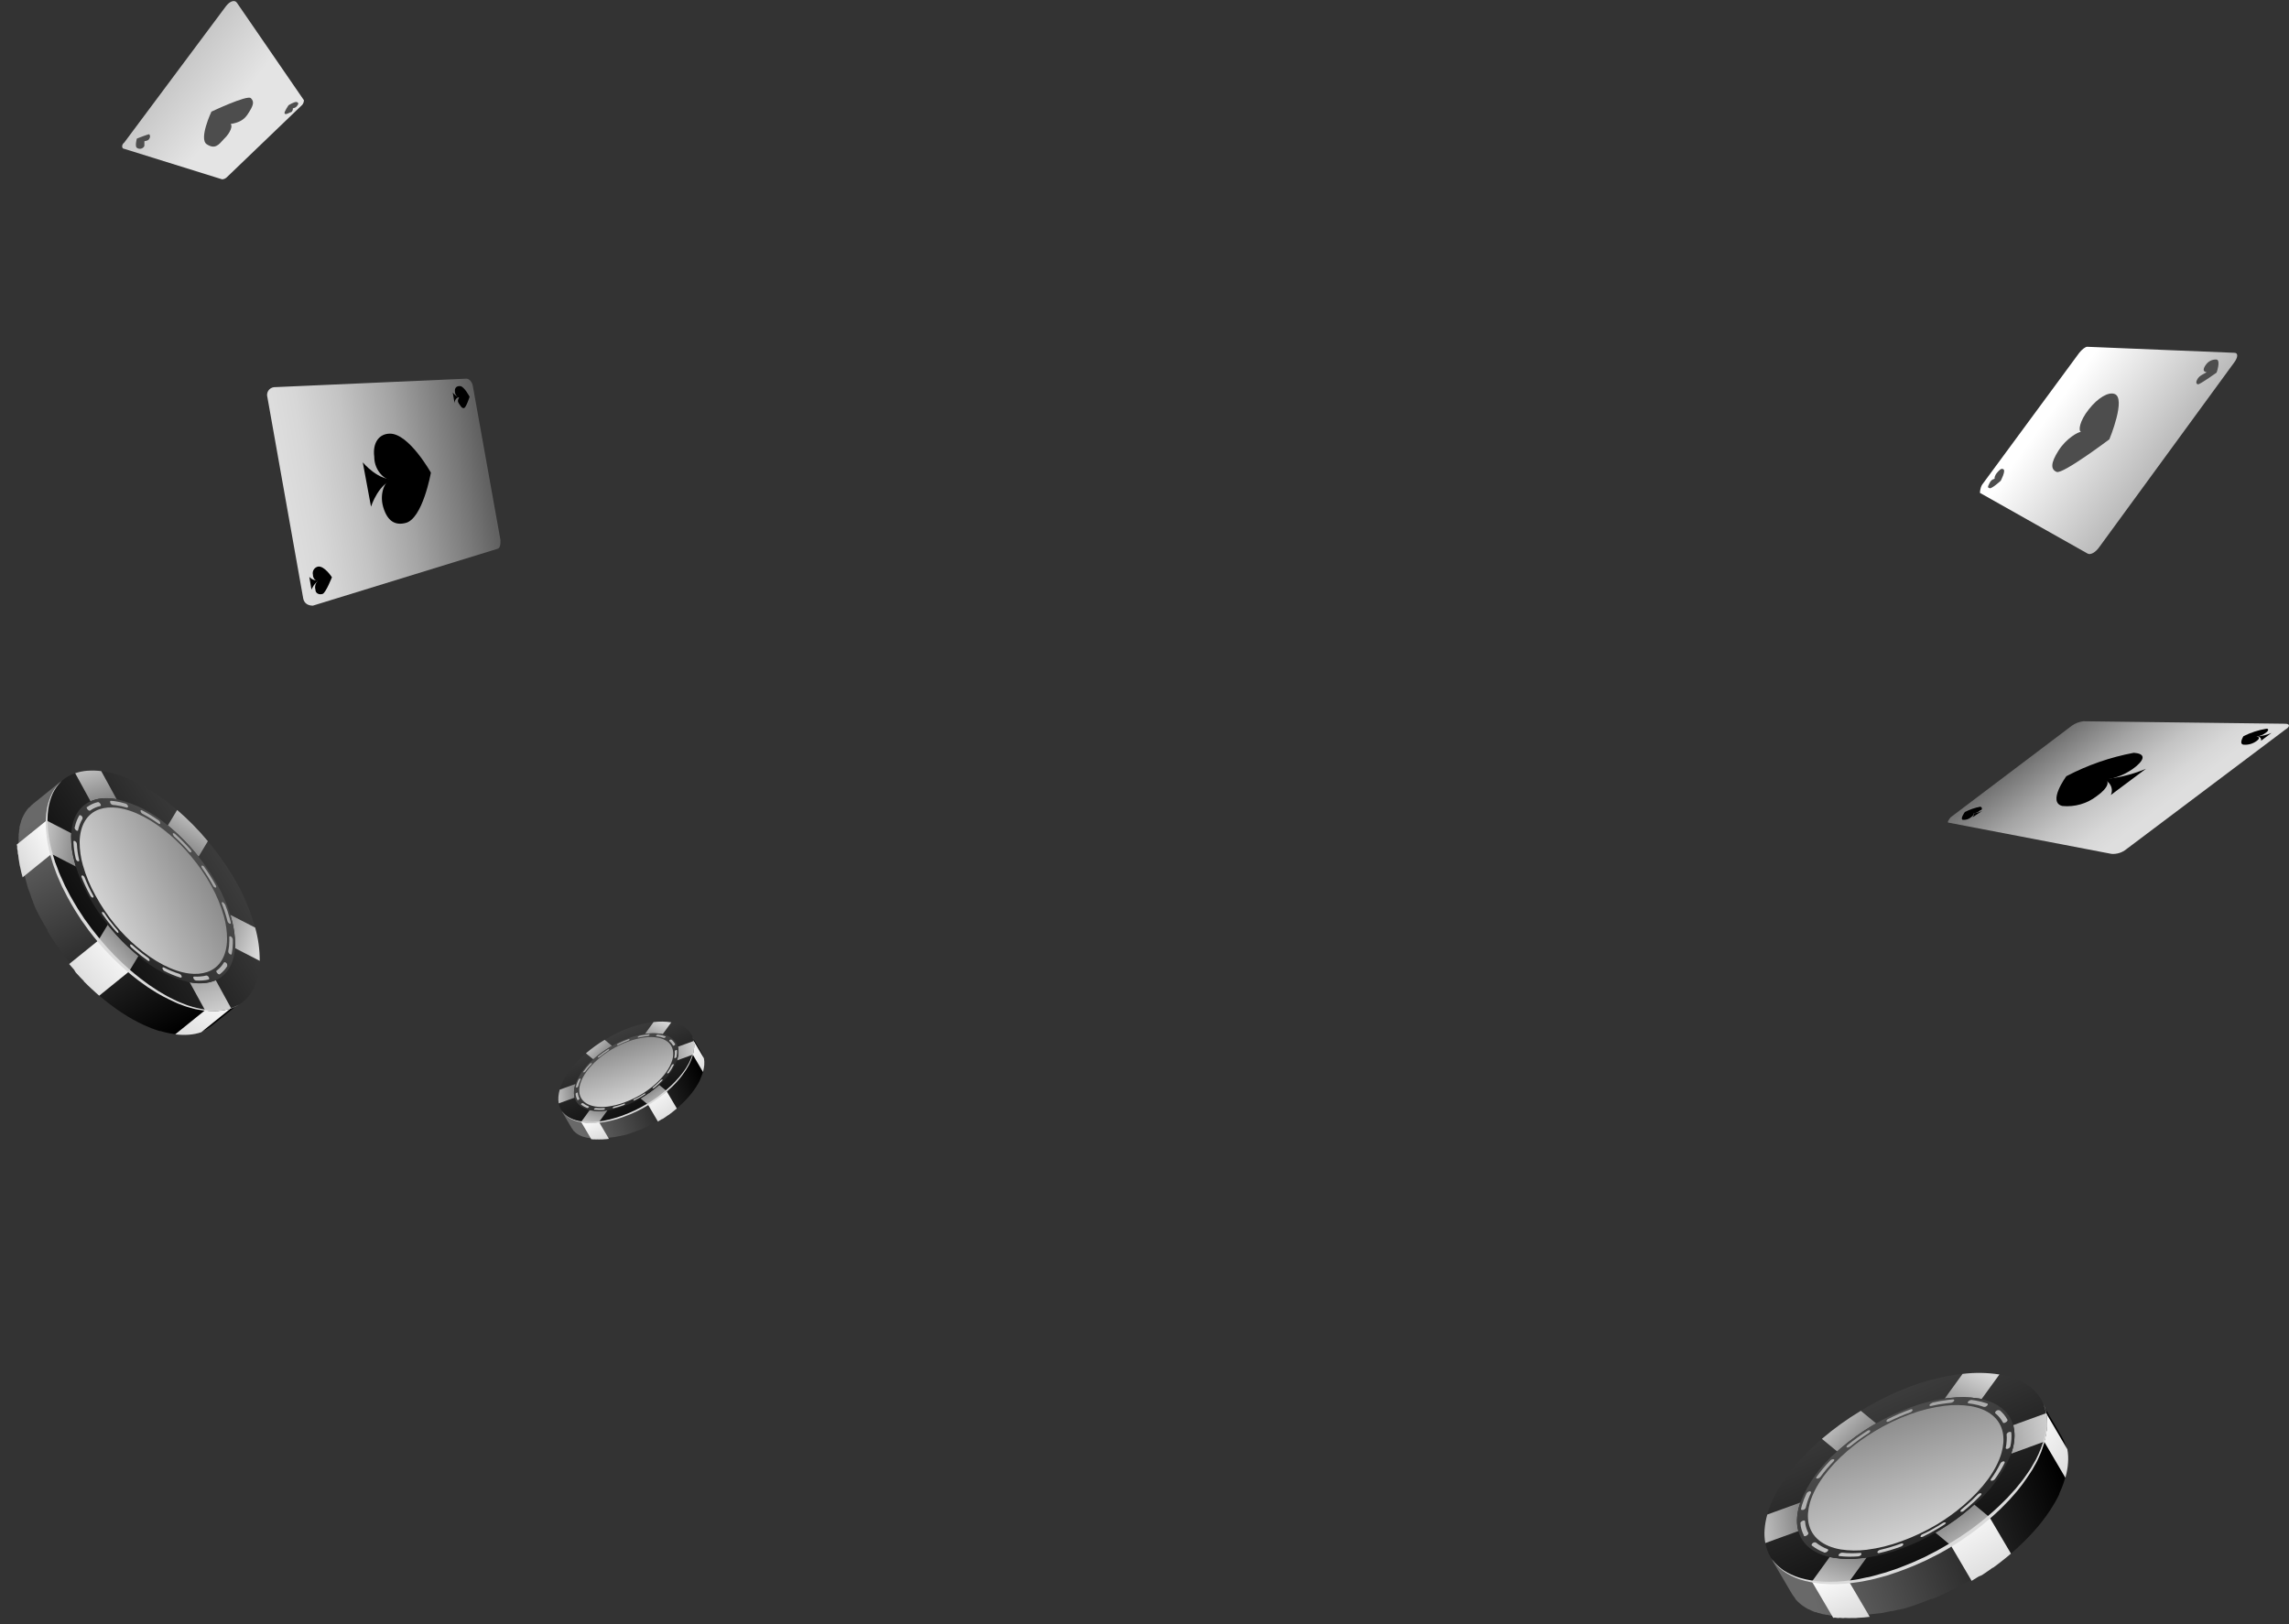 <svg width="589" height="418" viewBox="0 0 589 418" fill="none" xmlns="http://www.w3.org/2000/svg">
<rect x="0" y="0" width="589" height="418" fill="#333333" stroke="none"/>
<path d="M80.519 155.868C79.412 155.868 78.305 155.412 78.028 154.043L68.801 102.203C68.719 101.927 68.698 101.636 68.739 101.351C68.78 101.066 68.883 100.792 69.041 100.55C69.198 100.308 69.407 100.101 69.652 99.946C69.897 99.79 70.173 99.689 70.462 99.648L120.01 97.457C120.748 97.457 121.486 98.279 121.671 99.374L128.775 138.984C128.775 139.988 128.775 141.083 127.945 141.265L80.519 155.868Z" fill="url(#paint0_linear_998_4063)"/>
<path d="M96.3 117.536C96.3 121.369 99.344 123.65 100.544 123.468C99.344 123.468 97.499 126.754 98.606 130.495C99.713 134.237 101.743 135.241 104.327 134.602C108.756 133.598 110.878 121.643 110.878 121.643C110.878 121.643 105.25 111.603 100.359 111.603C97.591 111.603 95.838 113.885 96.3 117.536Z" fill="black"/>
<path d="M95.47 130.396C95.47 130.396 97.5 124.008 101.744 123.278C97.5 124.008 93.348 118.988 93.348 118.988L95.47 130.396Z" fill="black"/>
<path d="M117.055 100.739C117.055 101.652 117.793 102.291 118.07 102.291C118.347 102.291 117.424 102.929 118.07 103.842C118.716 104.755 118.808 105.029 119.362 105.029C119.915 105.029 120.838 102.108 120.838 102.108C120.838 102.108 119.454 99.461 118.439 99.37C117.424 99.279 116.963 99.918 117.055 100.739Z" fill="black"/>
<path d="M116.964 103.756C116.964 103.756 116.964 102.296 118.256 102.205C117.333 102.205 116.503 101.018 116.503 101.018L116.964 103.756Z" fill="black"/>
<path d="M80.52 147.922C80.52 149.017 81.442 149.656 81.812 149.474C81.503 149.759 81.279 150.123 81.166 150.525C81.052 150.927 81.052 151.353 81.166 151.755C81.166 152.759 82.181 153.124 83.011 152.851C83.841 152.577 85.41 148.561 85.41 148.561C85.41 148.561 83.472 145.549 81.812 145.823C81.587 145.877 81.376 145.973 81.189 146.108C81.003 146.242 80.845 146.412 80.725 146.607C80.605 146.802 80.525 147.019 80.49 147.244C80.454 147.47 80.465 147.7 80.52 147.922Z" fill="black"/>
<path d="M80.15 151.753C80.15 151.753 80.888 149.837 82.272 149.38C81.784 149.462 81.284 149.421 80.816 149.262C80.349 149.102 79.929 148.829 79.596 148.468L80.15 151.753Z" fill="black"/>
<path d="M587.996 186.262C589.287 186.262 589.38 186.992 587.996 187.813L547.121 218.57C546.06 219.431 544.706 219.855 543.338 219.757L501.448 211.725C500.894 211.725 501.448 210.995 501.909 210.356L533.188 186.718C534.041 186.134 535.021 185.759 536.049 185.623L587.996 186.262Z" fill="url(#paint1_linear_998_4063)"/>
<path d="M539.552 204.874C542.781 202.592 542.781 200.858 541.582 200.675C544.612 200.31 547.468 199.072 549.794 197.116C552.193 195.017 551.639 193.922 549.055 193.739C543.001 194.875 537.153 196.906 531.709 199.763C531.709 199.763 526.726 206.517 530.694 207.429C533.869 207.74 537.043 206.824 539.552 204.874Z" fill="black"/>
<path d="M552.194 197.851C548.478 199.43 544.513 200.357 540.476 200.589C540.962 200.575 541.444 200.685 541.876 200.908C542.308 201.13 542.676 201.458 542.943 201.86C543.211 202.262 543.371 202.725 543.408 203.206C543.444 203.686 543.356 204.167 543.151 204.605L552.194 197.851Z" fill="black"/>
<path d="M507.165 210.348C507.903 209.8 507.995 209.435 507.718 209.344C508.41 209.286 509.062 208.996 509.564 208.523C510.118 208.523 510.118 207.701 509.564 207.61C508.182 207.877 506.846 208.338 505.596 208.979C505.596 208.979 504.305 210.713 505.043 210.987C505.422 211.025 505.805 210.989 506.169 210.879C506.534 210.769 506.872 210.589 507.165 210.348Z" fill="black"/>
<path d="M510.027 208.713C509.243 209.074 508.398 209.291 507.536 209.352C508.366 209.352 507.536 210.356 507.536 210.356L510.027 208.713Z" fill="black"/>
<path d="M580.613 190.735C581.536 190.096 581.443 189.64 580.613 189.549C581.564 189.442 582.462 189.061 583.197 188.454C583.935 187.815 583.658 187.541 583.197 187.541C581.142 187.882 579.151 188.528 577.291 189.458C577.291 189.458 576 191.465 577.291 191.648C578.474 191.753 579.655 191.428 580.613 190.735Z" fill="black"/>
<path d="M584.488 188.632C583.26 189.158 581.949 189.467 580.613 189.544C582.089 189.544 581.812 190.639 581.812 190.639L584.488 188.632Z" fill="black"/>
<path d="M574.983 90.798C575.906 90.798 575.906 91.893 574.983 93.171L540.106 140.903C539.183 142.181 537.891 142.911 537.153 142.454L509.473 126.848C509.473 126.848 509.473 125.661 510.026 124.749L535.031 90.798C535.677 89.976 536.6 89.246 537.061 89.246L574.983 90.798Z" fill="url(#paint2_linear_998_4063)"/>
<path d="M537.524 105.301C535.033 108.404 534.756 110.96 535.494 111.142C534.756 111.142 531.711 112.785 529.681 115.979C527.651 119.174 527.651 120.816 529.22 121.455C530.789 122.094 542.783 113.059 542.783 113.059C542.783 113.059 547.212 102.381 544.075 101.377C542.507 100.829 539.831 102.381 537.524 105.301Z" fill="#4D4D4D"/>
<path d="M513.902 121.634C513.256 122.364 513.164 123.094 513.256 123.185C513.349 123.277 512.518 123.185 511.965 124.281C511.411 125.376 511.411 125.467 511.965 125.65C512.518 125.832 514.825 123.733 514.825 123.733C514.825 123.733 516.117 121.269 515.563 120.812C515.009 120.356 514.456 120.995 513.902 121.634Z" fill="#4D4D4D"/>
<path d="M567.602 93.891C566.864 94.895 566.864 95.625 567.602 95.716C568.34 95.807 566.218 96.355 565.572 97.359C564.926 98.363 565.111 98.819 565.572 98.91C566.033 99.002 570.37 95.899 570.37 95.899C570.37 95.899 571.477 92.796 570.37 92.522C569.828 92.494 569.288 92.605 568.803 92.845C568.318 93.085 567.904 93.445 567.602 93.891Z" fill="#4D4D4D"/>
<path d="M31.987 38.309C31.341 38.309 31.157 37.305 31.987 36.666L58.191 1.529C59.206 0.251 60.406 -0.114 60.959 0.707L78.213 25.805C78.213 25.805 78.213 26.718 77.475 27.266L58.468 45.519C58.137 45.889 57.674 46.117 57.176 46.158L31.987 38.309Z" fill="url(#paint3_linear_998_4063)"/>
<path d="M57.635 35.76C59.388 34.117 59.849 32.292 59.388 32.018C58.927 31.745 61.972 32.018 63.632 29.554C65.293 27.09 65.478 26.177 64.555 25.265C63.632 24.352 54.406 28.733 54.406 28.733C54.406 28.733 51.084 35.76 53.206 37.129C55.328 38.498 56.251 37.312 57.635 35.76Z" fill="#4D4D4D"/>
<path d="M74.705 28.911C75.259 28.911 75.443 27.999 75.351 27.907C75.259 27.816 75.904 27.907 76.366 27.36C76.827 26.812 76.919 26.447 76.366 26.265C75.812 26.082 74.244 27.086 74.244 27.086C74.244 27.086 73.044 28.82 73.229 29.185C73.413 29.55 73.967 29.276 74.705 28.911Z" fill="#4D4D4D"/>
<path d="M37.151 37.58C37.151 37.033 37.151 36.576 37.151 36.394C37.151 36.211 38.074 36.394 38.443 35.664C38.812 34.934 38.443 34.751 38.443 34.568C38.443 34.386 35.214 35.664 35.214 35.664C35.214 35.664 34.66 37.671 35.214 38.036C35.366 38.15 35.541 38.229 35.727 38.267C35.913 38.306 36.106 38.303 36.291 38.26C36.476 38.216 36.649 38.133 36.798 38.015C36.947 37.898 37.068 37.749 37.151 37.58Z" fill="#4D4D4D"/>
<path d="M12.095 209.247L12.123 208.946L12.217 208.319L12.262 208.029L12.409 207.311L12.378 207.196L12.588 206.368L12.636 206.201L12.853 205.572L12.944 205.331L13.145 204.815L13.26 204.553C13.333 204.377 13.416 204.205 13.508 204.039L13.61 203.842L14.011 203.148L14.452 202.49C14.502 202.445 14.546 202.391 14.58 202.333C14.707 202.175 14.845 201.999 14.977 201.856C15.022 201.794 15.074 201.739 15.134 201.691C15.32 201.477 15.518 201.275 15.728 201.085C15.874 200.938 16.038 200.801 16.203 200.665L8.581 206.819C8.417 206.956 8.253 207.092 8.092 207.243C7.882 207.438 7.69 207.644 7.498 207.85C7.458 207.855 7.42 207.866 7.383 207.88C7.251 208.023 7.138 208.177 7.01 208.335L6.907 208.47C6.758 208.664 6.628 208.869 6.497 209.073C6.353 209.282 6.226 209.501 6.118 209.73L6.027 209.909L5.799 210.386L5.74 210.51L5.688 210.663L5.49 211.133L5.417 211.322L5.44 211.408L5.244 212.001L5.207 212.15L4.993 212.963L5.039 213.136L4.902 213.775L4.929 213.876L4.904 214.068L4.82 214.676L4.79 214.854L4.825 214.984L4.765 215.679L4.811 215.852L4.77 216.789L4.805 216.919L4.875 217.178L4.891 217.93L4.93 218.074L5 218.333L5.049 219.091L5.115 219.336L5.162 219.509L5.282 220.588L5.321 220.732L5.537 222.11L5.638 222.485L5.953 223.944L6.6 226.349L6.72 226.795C6.798 227.083 6.875 227.371 6.953 227.66L7.069 228.092L7.123 228.293L7.185 228.524L7.877 230.346L7.931 230.547L7.962 230.663L8.055 231.008L8.474 231.992L8.598 232.453L8.813 232.905L8.91 233.265L9.297 234.073L9.639 234.769L10.055 235.568L10.284 236.016L10.583 236.554L11.383 237.977L11.581 238.31L12.167 239.28L12.31 239.813L13.64 241.882L13.796 242.118L14.001 242.418L14.488 243.137L14.763 243.527L14.986 243.838L15.357 244.356L15.598 244.678L15.958 245.153L16.252 245.553L16.374 245.721L17.13 246.692L17.293 246.896L17.893 247.631L18.193 247.999L18.666 248.551L19.476 249.493L19.493 250.245L19.671 250.444L19.844 250.63L20.738 251.595L21.465 252.343L21.59 252.464L21.625 252.593L22.613 253.564L23.401 254.311L23.545 254.442L23.648 254.538C23.984 254.866 24.344 255.171 24.694 255.494L25.544 256.24L25.842 256.484L26.437 256.974L26.857 257.325L26.956 257.407L27.702 257.995L28.036 258.261C28.407 258.547 28.778 258.834 29.16 259.103C29.549 259.4 29.949 259.68 30.349 259.959L30.913 260.333L31.555 260.764L32.617 261.437C32.685 261.468 32.748 261.509 32.804 261.557C33.233 261.829 33.672 262.082 34.107 262.321L34.341 262.444L35.424 263.019C35.464 263.048 35.507 263.073 35.552 263.093L35.87 263.24L36.886 263.74L37.135 263.859L37.343 263.943C37.868 264.173 38.394 264.403 38.912 264.604C39.036 264.664 39.171 264.705 39.291 264.75L40.079 265.034L40.538 265.189L41.129 265.371L41.23 265.344C41.344 265.381 41.461 265.412 41.579 265.436C41.83 265.508 42.082 265.58 42.329 265.637L42.726 265.732C42.959 265.794 43.202 265.837 43.431 265.884C43.66 265.93 43.675 265.927 43.791 265.957C44.147 266.017 44.485 266.065 44.837 266.11C46.014 266.276 47.206 266.31 48.39 266.212C49.459 266.136 50.514 265.922 51.528 265.575C52.642 265.196 53.681 264.626 54.6 263.891L62.221 257.737C61.303 258.471 60.263 259.041 59.149 259.421C58.135 259.768 57.081 259.982 56.011 260.057C54.827 260.145 53.636 260.111 52.459 259.956C52.106 259.911 51.75 259.851 51.409 259.788C51.294 259.774 51.179 259.753 51.067 259.725C50.823 259.682 50.576 259.624 50.329 259.567L49.95 259.483L49.186 259.285L48.851 259.19L48.108 258.956C47.973 258.914 47.824 258.877 47.685 258.821L46.759 258.482L46.522 258.406L46.45 258.426C45.932 258.224 45.424 258.005 44.917 257.785L44.46 257.583L43.43 257.086L42.998 256.861L41.916 256.286L41.627 256.132L40.36 255.389L39.726 254.987C39.506 254.86 39.287 254.734 39.078 254.589L38.4 254.137L37.835 253.763C37.021 253.208 36.221 252.65 35.409 251.987L35.133 251.767L34.229 251.051L33.828 250.711L32.931 249.962C32.251 249.387 31.592 248.776 30.907 248.187L30.76 248.041C30.117 247.451 29.49 246.847 28.88 246.227L28.841 246.083C28.225 245.461 27.632 244.863 27.029 244.174L26.87 243.985C26.257 243.316 25.672 242.638 25.08 241.932L24.072 240.657L24.049 240.571L23.13 239.396L22.863 239.035L22.25 238.195L21.883 237.691L21.381 236.976L20.898 236.271L20.537 235.735C20.076 235.055 19.659 234.426 19.203 233.652L18.673 232.775L18.386 232.28C18.106 231.815 17.84 231.345 17.585 230.858L17.069 229.915L16.641 229.072L16.303 228.391L15.912 227.569L15.656 227.02C15.332 226.334 15.038 225.641 14.765 224.973L14.703 224.743C14.533 224.109 14.218 223.514 14.004 222.892L13.884 222.445L13.768 222.013L13.543 221.178L13.415 220.703L13.113 219.579C13.008 219.191 12.903 218.802 12.799 218.413L12.464 216.881L12.371 216.536L12.151 215.144L12.105 214.971L11.995 213.873L11.962 213.465L11.905 212.678L11.887 212.266L11.885 211.51L11.881 211.094L11.923 210.157L11.929 209.893L12.095 209.247Z" fill="url(#paint4_linear_998_4063)"/>
<path d="M12.84 218.528L12.505 216.996L12.412 216.65L12.192 215.258L12.146 215.085L12.036 213.988L12.004 213.58L11.946 212.792L11.928 212.38L11.926 211.625L11.922 211.209L4.3 217.364L4.335 217.494L4.405 217.753L4.422 218.505L4.46 218.649L4.53 218.908L4.58 219.667L4.646 219.911L4.692 220.084L4.812 221.164L4.851 221.308L5.067 222.685L5.168 223.06L5.484 224.519L5.825 225.787L13.447 219.632C13.342 219.243 13.237 218.854 13.133 218.465L12.84 218.528Z" fill="url(#paint5_linear_998_4063)"/>
<path d="M48.651 266.291C49.721 266.216 50.777 266.001 51.791 265.654L59.416 259.495C58.402 259.842 57.347 260.056 56.277 260.132C55.092 260.22 53.901 260.186 52.722 260.03L45.097 266.19C46.274 266.355 47.467 266.389 48.651 266.291Z" fill="url(#paint6_linear_998_4063)"/>
<path d="M29.221 246.239L29.182 246.095C28.566 245.472 27.972 244.874 27.369 244.186L27.21 243.997C26.597 243.327 26.012 242.649 25.42 241.943L17.797 248.098L18.271 248.651L19.081 249.593L19.477 250.259L19.654 250.459L19.828 250.644L20.722 251.61L21.449 252.358L21.574 252.478L21.609 252.608L22.597 253.579L23.386 254.326L23.529 254.458L23.633 254.554C23.968 254.881 24.329 255.186 24.679 255.51L25.529 256.255L33.148 250.085C32.467 249.51 31.808 248.899 31.124 248.31L30.976 248.164C30.397 247.505 29.812 246.864 29.221 246.239Z" fill="url(#paint7_linear_998_4063)"/>
<path d="M11.986 211.169C11.978 214.063 12.373 216.944 13.161 219.73C14.271 223.641 15.835 227.41 17.822 230.959C19.96 234.865 22.48 238.552 25.344 241.964C27.745 244.854 30.386 247.537 33.239 249.983C39.721 255.57 46.699 259.265 52.782 260.034C53.96 260.189 55.151 260.223 56.335 260.136C57.404 260.06 58.459 259.846 59.473 259.499C64.227 257.86 66.736 253.394 66.844 247.299C66.845 244.405 66.445 241.525 65.654 238.741C64.567 234.828 63.033 231.053 61.08 227.489C58.912 223.59 56.368 219.911 53.486 216.504C51.086 213.607 48.443 210.919 45.587 208.47C39.113 202.912 32.13 199.203 26.048 198.433C24.875 198.279 23.689 198.244 22.509 198.328C21.435 198.405 20.376 198.62 19.357 198.968C14.592 200.625 12.079 205.078 11.986 211.169Z" fill="url(#paint8_linear_998_4063)"/>
<path d="M44.171 213.247C46.366 215.139 48.402 217.208 50.258 219.433L51.095 220.476L53.486 216.488C51.081 213.596 48.439 210.909 45.587 208.455L43.192 212.428L44.171 213.247Z" fill="url(#paint9_linear_998_4063)"/>
<path d="M60.519 243.125C60.596 243.413 60.497 243.733 60.48 244.015L66.834 247.289C66.841 244.395 66.445 241.514 65.659 238.728L59.291 235.458L59.581 236.538C60.198 238.68 60.514 240.897 60.519 243.125Z" fill="url(#paint10_linear_998_4063)"/>
<path d="M23.304 206.227C23.535 206.166 23.765 206.104 23.977 205.971C24.758 205.701 25.572 205.536 26.396 205.479C27.305 205.407 28.22 205.432 29.123 205.555L30.01 205.689L26.053 198.455C24.874 198.303 23.684 198.269 22.499 198.353C21.425 198.43 20.365 198.646 19.347 198.993L23.304 206.227Z" fill="url(#paint11_linear_998_4063)"/>
<path d="M54.837 252.508C54.056 252.778 53.242 252.943 52.418 253C51.509 253.073 50.595 253.047 49.691 252.924L48.804 252.79L52.776 260.021C53.954 260.176 55.145 260.21 56.329 260.122C57.399 260.047 58.454 259.833 59.468 259.486L55.51 252.252C55.287 252.342 55.064 252.432 54.837 252.508Z" fill="url(#paint12_linear_998_4063)"/>
<path d="M33.227 249.982L35.625 246.023L34.647 245.203C32.453 243.32 30.423 241.254 28.578 239.028L27.727 237.989L25.332 241.962C27.735 244.85 30.376 247.532 33.227 249.982Z" fill="url(#paint13_linear_998_4063)"/>
<path d="M13.169 219.738L19.523 223.012L19.232 221.932C18.611 219.79 18.3 217.571 18.309 215.341L18.344 214.437L11.994 211.177C11.978 214.071 12.374 216.954 13.169 219.738Z" fill="url(#paint14_linear_998_4063)"/>
<path d="M18.338 214.441L18.303 215.345C18.294 217.575 18.605 219.795 19.226 221.937L19.517 223.017C20.348 225.643 21.44 228.18 22.776 230.591C24.208 233.2 25.864 235.682 27.725 238.007L28.577 239.045C30.421 241.271 32.451 243.337 34.645 245.221L35.623 246.04C39.397 249.337 43.92 251.664 48.797 252.821L49.684 252.955C50.587 253.078 51.502 253.103 52.41 253.03C53.235 252.974 54.048 252.808 54.829 252.539C55.06 252.477 55.291 252.416 55.502 252.282C58.501 250.957 60.181 247.947 60.461 244.044C60.477 243.762 60.505 243.461 60.499 243.154C60.505 240.924 60.199 238.704 59.59 236.558L59.3 235.478C58.471 232.856 57.38 230.324 56.044 227.919C54.613 225.304 52.956 222.817 51.092 220.489L50.254 219.446C48.399 217.221 46.363 215.152 44.167 213.26L43.193 212.455C39.419 209.159 34.897 206.831 30.019 205.675L29.133 205.541C28.229 205.418 27.315 205.393 26.406 205.466C25.582 205.522 24.768 205.687 23.987 205.957C23.756 206.018 23.526 206.08 23.314 206.213C20.305 207.557 18.62 210.491 18.338 214.441Z" fill="url(#paint15_linear_998_4063)"/>
<path d="M38.512 247.224C38.504 247.08 38.462 246.94 38.391 246.815C38.32 246.689 38.22 246.582 38.101 246.5C37.052 245.762 36.012 244.943 34.985 244.059C34.669 243.804 34.364 243.531 34.054 243.243C33.946 243.135 33.802 243.069 33.649 243.058C33.618 243.048 33.586 243.047 33.555 243.055C33.525 243.063 33.497 243.08 33.476 243.104C33.464 243.24 33.487 243.377 33.542 243.503C33.598 243.628 33.684 243.738 33.793 243.822L34.764 244.674C35.804 245.576 36.889 246.426 38.016 247.218C38.103 247.291 38.212 247.332 38.326 247.336C38.372 247.333 38.415 247.312 38.446 247.278C38.477 247.243 38.494 247.198 38.493 247.152" fill="url(#paint16_linear_998_4063)"/>
<path d="M59.905 241.733C59.878 241.59 59.822 241.454 59.742 241.332C59.661 241.211 59.557 241.106 59.437 241.025C59.356 240.978 59.264 240.954 59.171 240.957C59.07 240.984 58.983 241.007 59.001 241.187L59.01 242.142C59.001 243.032 58.908 243.92 58.734 244.793C58.728 244.934 58.758 245.075 58.821 245.201C58.885 245.327 58.98 245.435 59.098 245.514C59.195 245.602 59.318 245.656 59.449 245.667C59.491 245.664 59.531 245.647 59.562 245.619C59.594 245.591 59.615 245.554 59.624 245.512C59.804 244.597 59.901 243.667 59.912 242.735L59.905 241.733Z" fill="url(#paint17_linear_998_4063)"/>
<path d="M19.2 212.945C19.201 213.085 19.234 213.223 19.297 213.348C19.36 213.473 19.451 213.582 19.564 213.666C19.662 213.76 19.792 213.813 19.929 213.815C19.969 213.815 20.008 213.799 20.038 213.771C20.068 213.743 20.086 213.705 20.089 213.665C20.308 212.636 20.689 211.648 21.219 210.739C21.256 210.613 21.258 210.479 21.224 210.352C21.189 210.225 21.121 210.11 21.026 210.019C20.909 209.888 20.749 209.805 20.576 209.784C20.52 209.783 20.465 209.797 20.417 209.826C19.867 210.778 19.472 211.811 19.246 212.886" fill="url(#paint18_linear_998_4063)"/>
<path d="M36.177 208.773C36.208 208.916 36.269 209.051 36.357 209.169C36.445 209.286 36.556 209.384 36.685 209.455C38.104 210.196 39.471 211.033 40.777 211.96C40.864 212.029 40.972 212.066 41.083 212.064C41.107 212.064 41.13 212.06 41.152 212.051C41.173 212.041 41.193 212.028 41.209 212.01C41.224 211.993 41.236 211.972 41.244 211.95C41.251 211.927 41.253 211.904 41.25 211.88C41.241 211.737 41.199 211.597 41.128 211.471C41.056 211.346 40.958 211.238 40.839 211.156C39.473 210.187 38.04 209.315 36.55 208.55C36.483 208.51 36.408 208.488 36.331 208.485C36.215 208.515 36.129 208.538 36.177 208.773Z" fill="url(#paint19_linear_998_4063)"/>
<path d="M44.475 214.521C44.398 214.696 44.603 214.997 44.777 215.243C46.127 216.448 47.399 217.738 48.584 219.105C48.707 219.254 48.883 219.351 49.074 219.375C49.097 219.38 49.121 219.38 49.143 219.374C49.166 219.367 49.187 219.356 49.204 219.341C49.325 219.216 49.244 218.913 49.022 218.664C47.769 217.244 46.441 215.893 45.042 214.617C44.937 214.504 44.791 214.438 44.636 214.432C44.606 214.422 44.574 214.421 44.543 214.429C44.512 214.438 44.484 214.455 44.463 214.478" fill="url(#paint20_linear_998_4063)"/>
<path d="M19.507 221.038C19.547 221.177 19.616 221.306 19.71 221.417C19.804 221.528 19.92 221.617 20.05 221.68C20.106 221.683 20.162 221.668 20.209 221.638C20.339 221.603 20.425 221.58 20.37 221.317C20.044 219.966 19.849 218.586 19.787 217.198C19.769 217.052 19.717 216.912 19.636 216.789C19.555 216.666 19.446 216.564 19.319 216.49C19.243 216.438 19.155 216.408 19.064 216.403C18.963 216.43 18.876 216.453 18.898 216.648C18.953 218.103 19.151 219.549 19.487 220.966" fill="url(#paint21_linear_998_4063)"/>
<path d="M58.442 248.573C58.479 248.447 58.48 248.313 58.446 248.186C58.412 248.059 58.343 247.943 58.248 247.853C58.195 247.785 58.127 247.731 58.05 247.692C57.973 247.654 57.888 247.634 57.802 247.632C57.774 247.628 57.746 247.63 57.718 247.637C57.691 247.644 57.666 247.657 57.643 247.674C57.163 248.507 56.516 249.232 55.741 249.803C55.583 249.845 55.661 250.195 55.916 250.451C55.974 250.539 56.05 250.614 56.14 250.67C56.23 250.726 56.331 250.762 56.436 250.775C56.471 250.774 56.506 250.765 56.537 250.748C57.346 250.15 58.027 249.396 58.539 248.532" fill="url(#paint22_linear_998_4063)"/>
<path d="M46.752 251.263C46.705 251.122 46.628 250.993 46.527 250.884C46.425 250.776 46.302 250.69 46.165 250.632C44.797 250.209 43.471 249.664 42.2 249.004C42.133 248.967 42.058 248.945 41.982 248.938C41.867 248.969 41.78 248.992 41.813 249.231C41.846 249.373 41.908 249.507 41.996 249.625C42.083 249.742 42.194 249.841 42.322 249.913C43.655 250.599 45.045 251.168 46.476 251.614C46.516 251.614 46.556 251.604 46.591 251.584C46.736 251.545 46.813 251.432 46.741 251.22" fill="url(#paint23_linear_998_4063)"/>
<path d="M30.428 240.077C30.549 239.953 30.464 239.636 30.242 239.386C30.02 239.137 29.64 238.698 29.34 238.331C28.474 237.296 27.625 236.211 26.913 235.058C26.851 234.957 26.766 234.871 26.666 234.807C26.566 234.743 26.453 234.702 26.334 234.688C26.161 234.734 26.199 235.048 26.396 235.319C27.221 236.488 28.085 237.631 28.995 238.716L29.96 239.832C30.017 239.907 30.088 239.97 30.17 240.017C30.252 240.065 30.342 240.095 30.436 240.106C30.436 240.106 30.537 240.079 30.566 240.072" fill="url(#paint24_linear_998_4063)"/>
<path d="M57.832 232.735C57.779 232.6 57.698 232.479 57.594 232.379C57.489 232.279 57.365 232.202 57.228 232.155C57.07 232.197 57 232.34 57.098 232.591C57.55 233.71 57.935 234.854 58.252 236.018L58.526 237.04C58.566 237.184 58.635 237.318 58.73 237.434C58.825 237.55 58.944 237.644 59.078 237.711C59.131 237.728 59.185 237.739 59.241 237.744C59.371 237.709 59.434 237.6 59.398 237.409L59.108 236.329C58.776 235.108 58.375 233.906 57.908 232.73" fill="url(#paint25_linear_998_4063)"/>
<path d="M22.377 207.681C22.233 207.719 22.297 208.073 22.552 208.33C22.612 208.416 22.689 208.489 22.779 208.545C22.868 208.601 22.968 208.638 23.073 208.654C23.108 208.653 23.142 208.644 23.174 208.627C23.767 208.197 24.422 207.861 25.118 207.629C25.344 207.554 25.576 207.492 25.81 207.445C25.998 207.395 26.004 207.13 25.826 206.869C25.647 206.607 25.393 206.413 25.227 206.426C24.982 206.492 24.736 206.557 24.505 206.619C23.776 206.863 23.088 207.218 22.468 207.672" fill="url(#paint26_linear_998_4063)"/>
<path d="M28.377 206.619C28.431 206.75 28.516 206.867 28.624 206.959C28.732 207.05 28.86 207.116 28.998 207.148C29.282 207.165 29.569 207.197 29.859 207.243C30.812 207.361 31.752 207.565 32.668 207.852C32.709 207.854 32.749 207.844 32.784 207.821C32.928 207.783 33.002 207.655 32.929 207.443C32.882 207.304 32.806 207.177 32.705 207.071C32.604 206.965 32.482 206.881 32.346 206.826C31.388 206.531 30.409 206.313 29.416 206.172C29.097 206.134 28.796 206.106 28.498 206.093C28.325 206.139 28.267 206.325 28.398 206.583" fill="url(#paint27_linear_998_4063)"/>
<path d="M20.977 225.706C21.638 227.359 22.401 228.969 23.264 230.527C23.417 230.811 23.692 231.03 23.888 231.009C24.083 230.988 24.13 230.759 23.976 230.476C23.148 228.986 22.418 227.444 21.791 225.859C21.74 225.723 21.66 225.601 21.555 225.501C21.45 225.4 21.325 225.325 21.187 225.279C21.187 225.279 21.187 225.279 21.115 225.298C21.043 225.318 20.887 225.483 20.985 225.734" fill="url(#paint28_linear_998_4063)"/>
<path d="M51.941 222.769C51.768 222.815 51.806 223.129 51.989 223.404C53.034 224.864 53.986 226.388 54.84 227.968C54.901 228.092 54.991 228.2 55.102 228.283C55.213 228.366 55.342 228.422 55.478 228.445C55.666 228.395 55.702 228.185 55.548 227.902C54.653 226.251 53.656 224.656 52.563 223.127C52.505 223.025 52.424 222.938 52.326 222.873C52.228 222.808 52.116 222.767 51.999 222.753" fill="url(#paint29_linear_998_4063)"/>
<path d="M53.696 252.059C53.883 252.008 53.875 251.748 53.711 251.483C53.653 251.37 53.568 251.272 53.465 251.197C53.361 251.123 53.242 251.074 53.116 251.054C52.601 251.187 52.074 251.271 51.543 251.304C50.995 251.355 50.444 251.363 49.894 251.327C49.721 251.373 49.677 251.555 49.794 251.817C49.851 251.947 49.937 252.061 50.044 252.153C50.152 252.244 50.279 252.311 50.416 252.347C50.992 252.384 51.57 252.379 52.145 252.333C52.7 252.294 53.251 252.204 53.79 252.064" fill="url(#paint30_linear_998_4063)"/>
<path d="M51.11 250.608C50.289 250.669 49.465 250.645 48.648 250.539C44.454 250.007 39.623 247.452 35.153 243.598C33.176 241.906 31.347 240.05 29.686 238.049C27.732 235.675 26.01 233.121 24.541 230.422C23.17 227.965 22.09 225.358 21.322 222.653C20.771 220.716 20.492 218.712 20.493 216.7C20.568 212.497 22.304 209.41 25.585 208.272C26.288 208.04 27.017 207.892 27.755 207.832C28.576 207.778 29.4 207.801 30.217 207.9C34.411 208.433 39.246 211.001 43.731 214.852C45.697 216.545 47.52 218.398 49.18 220.391C51.16 222.753 52.907 225.3 54.396 227.998C55.762 230.457 56.838 233.065 57.601 235.771C58.151 237.708 58.43 239.711 58.43 241.724C58.359 245.941 56.619 249.014 53.338 250.152C52.616 250.394 51.868 250.546 51.11 250.608Z" fill="url(#paint31_linear_998_4063)"/>
<g style="mix-blend-mode:overlay">
<path d="M15.78 201.082L15.122 201.798C14.535 202.513 14.029 203.29 13.612 204.115C13.027 205.421 12.623 206.801 12.412 208.217C12.175 210.054 12.156 211.914 12.356 213.757C12.585 215.936 13.024 218.088 13.668 220.183C13.974 221.32 14.374 222.464 14.847 223.588C15.006 224.178 15.28 224.738 15.53 225.32L16.321 227.053L16.709 227.922L17.159 228.79L18.059 230.525C18.702 231.65 19.374 232.829 20.083 233.967L21.184 235.649L21.739 236.504L22.344 237.315L23.547 238.97C23.955 239.509 24.392 240.041 24.814 240.577C25.644 241.651 26.55 242.66 27.434 243.705L28.822 245.187L29.516 245.928L30.232 246.632C32.1 248.488 34.081 250.227 36.163 251.841L37.69 252.977L38.443 253.532L39.212 254.037L40.737 255.05C41.239 255.364 41.766 255.655 42.278 255.951C43.278 256.564 44.315 257.028 45.298 257.522C45.785 257.778 46.295 257.95 46.799 258.156L48.251 258.725C50.008 259.321 51.824 259.731 53.667 259.95C55.094 260.105 56.535 260.068 57.951 259.841C58.528 259.687 59.047 259.548 59.495 259.429C59.942 259.31 60.297 259.138 60.585 258.999C61.156 258.708 61.472 258.562 61.472 258.562L60.611 259.039C60.327 259.191 59.95 259.339 59.518 259.515C59.086 259.692 58.551 259.773 57.96 259.931C56.533 260.214 55.075 260.302 53.624 260.193C52.729 260.141 51.839 260.023 50.962 259.838C50.483 259.768 50.01 259.662 49.547 259.521C49.063 259.388 48.575 259.24 48.076 259.111C47.578 258.982 47.095 258.74 46.585 258.568C46.075 258.395 45.556 258.194 45.056 257.941C44.033 257.473 42.952 256.959 41.942 256.426C41.43 256.131 40.892 255.857 40.376 255.548L38.812 254.56L38.01 254.049L37.243 253.497L35.672 252.373C33.55 250.765 31.533 249.025 29.632 247.163L28.902 246.462L28.19 245.711C27.718 245.219 27.231 244.732 26.769 244.222C25.874 243.195 24.947 242.162 24.098 241.076C23.672 240.526 23.235 239.995 22.823 239.441L21.631 237.768L21.018 236.928L20.46 236.058L19.346 234.334C18.649 233.177 17.984 232.027 17.344 230.855L16.436 229.091L15.982 228.209L15.59 227.325L14.82 225.555C14.556 224.977 14.364 224.38 14.144 223.791C13.674 222.62 13.364 221.468 13.029 220.338C12.408 218.185 12.01 215.974 11.842 213.74C11.682 211.864 11.761 209.976 12.077 208.121C12.34 206.689 12.805 205.302 13.458 204.002C13.901 203.182 14.444 202.42 15.074 201.734L15.78 201.082Z" fill="#DBDBDB"/>
</g>
<path d="M148.563 288.538L148.408 288.5L148.088 288.401L147.94 288.355L147.576 288.221L147.514 288.228L147.098 288.053L147.015 288.015L146.703 287.852L146.585 287.786L146.331 287.641L146.203 287.56C146.117 287.508 146.034 287.451 145.954 287.39L145.859 287.322L145.529 287.058L145.22 286.776C145.2 286.746 145.175 286.72 145.147 286.697C145.075 286.619 144.994 286.533 144.93 286.453C144.901 286.425 144.876 286.393 144.856 286.358C144.759 286.245 144.669 286.125 144.586 286.001C144.521 285.914 144.462 285.817 144.404 285.721L147.019 290.172C147.078 290.268 147.136 290.365 147.202 290.46C147.288 290.585 147.38 290.701 147.472 290.817C147.472 290.838 147.474 290.859 147.479 290.88C147.544 290.959 147.615 291.031 147.687 291.109L147.75 291.174C147.84 291.266 147.936 291.35 148.033 291.435C148.13 291.526 148.235 291.61 148.346 291.684L148.432 291.746L148.663 291.902L148.724 291.943L148.799 291.982L149.029 292.122L149.122 292.175L149.169 292.17L149.463 292.319L149.538 292.35L149.946 292.526L150.04 292.515L150.362 292.637L150.417 292.631L150.515 292.66L150.827 292.752L150.917 292.781L150.987 292.773L151.346 292.86L151.44 292.849L151.926 292.946L151.996 292.938L152.137 292.922L152.531 292.973L152.609 292.964L152.75 292.949L153.15 292.983L153.283 292.968L153.377 292.958L153.95 292.981L154.028 292.972L154.764 292.969L154.968 292.947L155.754 292.899L157.061 292.753L157.303 292.726C157.46 292.709 157.616 292.691 157.773 292.674L158.007 292.648L158.117 292.636L158.242 292.622L159.248 292.407L159.357 292.395L159.42 292.388L159.608 292.367L160.154 292.227L160.405 292.199L160.658 292.124L160.853 292.102L161.305 291.965L161.695 291.842L162.146 291.689L162.398 291.606L162.702 291.493L163.507 291.19L163.697 291.114L164.249 290.886L164.539 290.854L165.723 290.327L165.859 290.264L166.032 290.182L166.445 289.986L166.67 289.874L166.85 289.783L167.15 289.631L167.337 289.531L167.613 289.381L167.845 289.261L167.942 289.21L168.509 288.894L168.628 288.826L169.059 288.572L169.274 288.446L169.6 288.243L170.155 287.897L170.549 287.948L170.667 287.872L170.778 287.796L171.352 287.408L171.799 287.09L171.872 287.034L171.943 287.026L172.527 286.59L172.979 286.239L173.059 286.175L173.117 286.129C173.314 285.981 173.502 285.817 173.698 285.661L174.154 285.278L174.305 285.143L174.608 284.872L174.824 284.682L174.874 284.637L175.24 284.296L175.405 284.143C175.584 283.973 175.763 283.803 175.933 283.626C176.119 283.447 176.296 283.262 176.473 283.076L176.713 282.812L176.988 282.513L177.423 282.014C177.445 281.981 177.471 281.952 177.5 281.926C177.676 281.725 177.843 281.517 178.001 281.309L178.084 281.198L178.469 280.68C178.488 280.662 178.504 280.642 178.518 280.62L178.62 280.466L178.961 279.978L179.042 279.858L179.102 279.756C179.264 279.501 179.425 279.246 179.571 278.993C179.612 278.933 179.644 278.866 179.677 278.807L179.887 278.42L180.004 278.194L180.145 277.901L180.139 277.847C180.167 277.79 180.192 277.732 180.214 277.672C180.272 277.548 180.329 277.423 180.378 277.299L180.459 277.1C180.509 276.984 180.551 276.86 180.593 276.745C180.636 276.63 180.635 276.622 180.66 276.564C180.719 276.383 180.771 276.212 180.822 276.032C181.001 275.433 181.112 274.816 181.154 274.193C181.198 273.631 181.169 273.066 181.068 272.511C180.957 271.902 180.741 271.316 180.43 270.78L177.814 266.329C178.126 266.865 178.342 267.451 178.452 268.06C178.554 268.615 178.583 269.18 178.539 269.742C178.491 270.365 178.38 270.981 178.207 271.581C178.156 271.76 178.097 271.941 178.037 272.114C178.02 272.172 178 272.23 177.977 272.286C177.935 272.409 177.886 272.533 177.837 272.657L177.763 272.847L177.6 273.229L177.524 273.396L177.343 273.764C177.311 273.83 177.28 273.905 177.24 273.973L176.99 274.427L176.932 274.544L176.936 274.583C176.79 274.837 176.636 275.083 176.481 275.33L176.34 275.551L176 276.047L175.849 276.254L175.463 276.771L175.36 276.909L174.873 277.508L174.613 277.806C174.53 277.91 174.447 278.014 174.354 278.111L174.065 278.428L173.826 278.692C173.472 279.071 173.118 279.442 172.708 279.812L172.572 279.938L172.127 280.351L171.918 280.532L171.456 280.939C171.103 281.247 170.732 281.542 170.371 281.851L170.283 281.916C169.924 282.203 169.56 282.481 169.188 282.749L169.11 282.758C168.737 283.028 168.378 283.29 167.971 283.548L167.86 283.616C167.462 283.882 167.062 284.132 166.647 284.383L165.903 284.806L165.856 284.811L165.17 285.196L164.961 285.306L164.474 285.558L164.182 285.709L163.769 285.913L163.364 286.108L163.055 286.253C162.664 286.439 162.303 286.606 161.863 286.781L161.363 286.987L161.083 287.097C160.818 287.206 160.552 287.306 160.277 287.4L159.744 287.594L159.271 287.749L158.888 287.871L158.429 288.009L158.122 288.099C157.738 288.212 157.353 288.31 156.983 288.399L156.858 288.413C156.514 288.451 156.178 288.568 155.837 288.629L155.594 288.656L155.359 288.683L154.906 288.733L154.648 288.762L154.037 288.83C153.826 288.853 153.615 288.877 153.404 288.9L152.578 288.953L152.39 288.974L151.646 288.977L151.552 288.988L150.97 288.958L150.755 288.942L150.339 288.91L150.123 288.886L149.728 288.827L149.51 288.796L149.024 288.7L148.887 288.676L148.563 288.538Z" fill="url(#paint32_linear_998_4063)"/>
<path d="M153.45 288.877L152.624 288.929L152.437 288.95L151.692 288.954L151.599 288.964L151.017 288.934L150.801 288.918L150.386 288.886L150.169 288.862L149.774 288.804L149.557 288.772L152.172 293.223L152.243 293.215L152.384 293.2L152.778 293.251L152.856 293.242L152.997 293.226L153.397 293.261L153.53 293.246L153.623 293.236L154.196 293.259L154.275 293.25L155.011 293.247L155.214 293.224L156.001 293.176L156.689 293.1L154.074 288.649C153.863 288.673 153.652 288.696 153.44 288.72L153.45 288.877Z" fill="url(#paint33_linear_998_4063)"/>
<path d="M181.222 274.049C181.266 273.487 181.237 272.922 181.136 272.367L178.522 267.918C178.623 268.472 178.652 269.037 178.608 269.599C178.56 270.222 178.449 270.838 178.276 271.437L180.89 275.887C181.069 275.288 181.18 274.672 181.222 274.049Z" fill="url(#paint34_linear_998_4063)"/>
<path d="M169.222 282.562L169.144 282.571C168.77 282.842 168.411 283.103 168.005 283.361L167.894 283.429C167.496 283.695 167.096 283.945 166.681 284.196L169.296 288.647L169.622 288.444L170.177 288.098L170.556 287.945L170.674 287.869L170.784 287.793L171.358 287.406L171.806 287.087L171.879 287.032L171.949 287.024L172.534 286.587L172.985 286.237L173.065 286.172L173.123 286.126C173.321 285.978 173.508 285.815 173.704 285.659L174.16 285.276L171.537 280.827C171.184 281.135 170.813 281.429 170.452 281.738L170.364 281.803C169.975 282.051 169.594 282.305 169.222 282.562Z" fill="url(#paint35_linear_998_4063)"/>
<path d="M149.557 288.748C151.068 288.982 152.603 289.005 154.12 288.817C156.249 288.551 158.339 288.037 160.348 287.286C162.556 286.484 164.678 285.467 166.684 284.249C168.382 283.23 169.99 282.071 171.491 280.782C174.917 277.855 177.393 274.521 178.272 271.42C178.446 270.82 178.557 270.204 178.604 269.581C178.649 269.019 178.62 268.454 178.518 267.899C178.036 265.297 175.9 263.638 172.727 263.098C171.216 262.868 169.681 262.847 168.165 263.037C166.037 263.291 163.945 263.789 161.931 264.521C159.726 265.339 157.605 266.369 155.6 267.597C153.899 268.615 152.288 269.775 150.785 271.065C147.375 273.99 144.891 277.325 144.012 280.426C143.839 281.024 143.728 281.637 143.679 282.257C143.635 282.822 143.664 283.39 143.766 283.947C144.257 286.556 146.385 288.216 149.557 288.748Z" fill="url(#paint36_linear_998_4063)"/>
<path d="M153.166 272.193C154.326 271.202 155.567 270.307 156.874 269.52L157.484 269.167L155.59 267.608C153.891 268.628 152.281 269.788 150.775 271.076L152.662 272.636L153.166 272.193Z" fill="url(#paint37_linear_998_4063)"/>
<path d="M170.065 266.066C170.222 266.048 170.381 266.125 170.527 266.156L172.735 263.112C171.225 262.879 169.689 262.856 168.173 263.043L165.965 266.095L166.552 266.03C167.719 265.879 168.901 265.891 170.065 266.066Z" fill="url(#paint38_linear_998_4063)"/>
<path d="M147.857 282.487C147.843 282.362 147.829 282.237 147.776 282.116C147.696 281.689 147.674 281.253 147.709 280.82C147.742 280.342 147.827 279.869 147.962 279.409L148.102 278.958L144.015 280.441C143.844 281.041 143.732 281.657 143.683 282.279C143.639 282.844 143.668 283.412 143.77 283.969L147.857 282.487Z" fill="url(#paint39_linear_998_4063)"/>
<path d="M174.517 269.757C174.597 270.185 174.619 270.621 174.584 271.054C174.551 271.532 174.466 272.005 174.331 272.465L174.191 272.915L178.277 271.425C178.451 270.825 178.562 270.209 178.609 269.586C178.653 269.024 178.625 268.459 178.523 267.905L174.436 269.387C174.466 269.51 174.496 269.633 174.517 269.757Z" fill="url(#paint40_linear_998_4063)"/>
<path d="M171.488 280.761L169.609 279.2L169.105 279.643C167.949 280.634 166.711 281.525 165.404 282.307L164.795 282.668L166.681 284.228C168.378 283.208 169.985 282.048 171.488 280.761Z" fill="url(#paint41_linear_998_4063)"/>
<path d="M154.105 288.803L156.313 285.759L155.727 285.824C154.559 285.977 153.376 285.962 152.212 285.78L151.743 285.69L149.542 288.734C151.052 288.972 152.588 288.995 154.105 288.803Z" fill="url(#paint42_linear_998_4063)"/>
<path d="M151.76 285.713L152.229 285.803C153.393 285.984 154.576 285.999 155.743 285.846L156.33 285.781C157.766 285.557 159.177 285.191 160.54 284.688C162.015 284.151 163.44 283.487 164.8 282.704L165.409 282.344C166.716 281.562 167.954 280.67 169.11 279.679L169.615 279.236C171.632 277.536 173.202 275.37 174.189 272.926L174.328 272.475C174.463 272.015 174.548 271.542 174.581 271.064C174.617 270.631 174.594 270.195 174.515 269.767C174.501 269.643 174.487 269.518 174.434 269.397C173.977 267.733 172.537 266.621 170.522 266.165C170.375 266.134 170.221 266.096 170.06 266.074C168.896 265.895 167.713 265.877 166.545 266.023L165.958 266.088C164.524 266.311 163.116 266.677 161.756 267.181C160.278 267.717 158.85 268.381 157.488 269.165L156.878 269.518C155.57 270.305 154.33 271.2 153.17 272.191L152.673 272.633C150.656 274.333 149.086 276.5 148.099 278.944L147.96 279.394C147.825 279.854 147.74 280.327 147.707 280.805C147.671 281.238 147.694 281.674 147.773 282.102C147.787 282.227 147.801 282.352 147.854 282.472C148.32 284.143 149.72 285.252 151.76 285.713Z" fill="url(#paint43_linear_998_4063)"/>
<path d="M170.472 277.805C170.396 277.798 170.32 277.808 170.249 277.835C170.178 277.862 170.114 277.906 170.062 277.961C169.594 278.448 169.085 278.924 168.543 279.387C168.385 279.531 168.218 279.668 168.043 279.806C167.979 279.854 167.933 279.924 167.915 280.002C167.907 280.017 167.904 280.034 167.906 280.051C167.908 280.067 167.915 280.083 167.926 280.096C167.996 280.113 168.069 280.112 168.139 280.093C168.209 280.074 168.273 280.038 168.325 279.988L168.846 279.551C169.399 279.082 169.928 278.585 170.43 278.063C170.475 278.023 170.505 277.97 170.516 277.911C170.518 277.886 170.51 277.862 170.495 277.843C170.479 277.825 170.457 277.812 170.433 277.809" fill="url(#paint44_linear_998_4063)"/>
<path d="M169.281 266.264C169.204 266.267 169.129 266.285 169.059 266.317C168.989 266.349 168.927 266.395 168.875 266.452C168.844 266.49 168.824 266.536 168.818 266.584C168.824 266.639 168.83 266.686 168.925 266.691L169.424 266.762C169.889 266.838 170.345 266.957 170.787 267.117C170.861 267.132 170.936 267.128 171.007 267.104C171.078 267.081 171.142 267.04 171.192 266.985C171.246 266.942 171.284 266.882 171.3 266.815C171.302 266.793 171.296 266.771 171.284 266.752C171.272 266.733 171.254 266.719 171.233 266.711C170.769 266.545 170.291 266.42 169.805 266.34L169.281 266.264Z" fill="url(#paint45_linear_998_4063)"/>
<path d="M151.043 285.146C151.116 285.157 151.191 285.151 151.261 285.128C151.331 285.105 151.395 285.066 151.448 285.014C151.505 284.971 151.543 284.907 151.555 284.836C151.558 284.815 151.552 284.794 151.54 284.776C151.528 284.758 151.509 284.746 151.489 284.741C150.968 284.545 150.483 284.268 150.05 283.921C149.987 283.891 149.917 283.88 149.848 283.887C149.779 283.895 149.713 283.922 149.658 283.964C149.581 284.014 149.525 284.091 149.5 284.179C149.496 284.208 149.499 284.238 149.51 284.265C149.964 284.627 150.472 284.915 151.016 285.118" fill="url(#paint46_linear_998_4063)"/>
<path d="M150.201 275.987C150.278 275.982 150.354 275.961 150.422 275.925C150.49 275.889 150.55 275.838 150.597 275.777C151.096 275.098 151.64 274.454 152.226 273.849C152.269 273.81 152.297 273.756 152.304 273.698C152.306 273.686 152.306 273.674 152.303 273.662C152.3 273.65 152.294 273.638 152.286 273.629C152.278 273.619 152.268 273.611 152.257 273.606C152.246 273.6 152.234 273.597 152.222 273.597C152.146 273.59 152.07 273.601 151.998 273.628C151.927 273.655 151.863 273.698 151.811 273.753C151.198 274.386 150.631 275.062 150.114 275.776C150.088 275.807 150.071 275.844 150.063 275.884C150.07 275.946 150.075 275.993 150.201 275.987Z" fill="url(#paint47_linear_998_4063)"/>
<path d="M153.858 272.134C153.944 272.188 154.117 272.106 154.259 272.034C154.994 271.428 155.768 270.87 156.574 270.362C156.662 270.31 156.726 270.226 156.754 270.128C156.758 270.117 156.76 270.105 156.758 270.092C156.757 270.08 156.753 270.068 156.746 270.058C156.69 269.985 156.526 270.004 156.378 270.099C155.539 270.638 154.729 271.221 153.953 271.847C153.886 271.893 153.84 271.963 153.824 272.043C153.817 272.058 153.814 272.075 153.816 272.092C153.818 272.108 153.824 272.124 153.835 272.137" fill="url(#paint48_linear_998_4063)"/>
<path d="M155.287 285.613C155.363 285.603 155.436 285.578 155.501 285.538C155.566 285.498 155.622 285.444 155.665 285.381C155.671 285.352 155.668 285.322 155.655 285.295C155.648 285.225 155.642 285.178 155.501 285.186C154.769 285.248 154.033 285.24 153.303 285.161C153.225 285.159 153.148 285.175 153.078 285.207C153.007 285.24 152.945 285.288 152.896 285.349C152.863 285.384 152.841 285.428 152.831 285.475C152.837 285.53 152.843 285.577 152.946 285.581C153.711 285.668 154.481 285.68 155.248 285.618" fill="url(#paint49_linear_998_4063)"/>
<path d="M172.745 267.566C172.682 267.536 172.612 267.525 172.543 267.533C172.474 267.54 172.408 267.567 172.354 267.609C172.314 267.632 172.28 267.662 172.254 267.699C172.228 267.737 172.211 267.779 172.203 267.823C172.199 267.838 172.198 267.853 172.199 267.867C172.201 267.882 172.206 267.896 172.213 267.909C172.61 268.225 172.938 268.619 173.175 269.067C173.184 269.152 173.373 269.139 173.527 269.027C173.578 269.004 173.623 268.97 173.659 268.928C173.695 268.886 173.722 268.836 173.737 268.783C173.739 268.764 173.737 268.746 173.731 268.728C173.482 268.26 173.142 267.847 172.731 267.512" fill="url(#paint50_linear_998_4063)"/>
<path d="M173.227 273.859C173.149 273.872 173.076 273.902 173.011 273.946C172.947 273.99 172.892 274.047 172.851 274.114C172.523 274.791 172.134 275.437 171.69 276.045C171.666 276.077 171.649 276.114 171.639 276.153C171.646 276.216 171.651 276.262 171.778 276.264C171.855 276.258 171.93 276.237 171.998 276.201C172.067 276.164 172.127 276.114 172.174 276.054C172.637 275.416 173.043 274.739 173.388 274.03C173.391 274.009 173.389 273.988 173.381 273.968C173.373 273.89 173.32 273.84 173.203 273.861" fill="url(#paint51_linear_998_4063)"/>
<path d="M166.095 281.453C166.04 281.38 165.867 281.4 165.72 281.495C165.572 281.591 165.313 281.754 165.098 281.881C164.489 282.249 163.856 282.604 163.198 282.883C163.14 282.907 163.089 282.945 163.048 282.992C163.006 283.039 162.976 283.094 162.959 283.155C162.97 283.249 163.137 283.254 163.294 283.173C163.969 282.837 164.634 282.478 165.272 282.091L165.93 281.677C165.974 281.654 166.013 281.622 166.044 281.583C166.075 281.544 166.098 281.499 166.111 281.452C166.111 281.452 166.105 281.397 166.103 281.381" fill="url(#paint52_linear_998_4063)"/>
<path d="M164.42 266.64C164.345 266.657 164.275 266.689 164.215 266.736C164.155 266.782 164.105 266.841 164.069 266.908C164.079 266.994 164.148 267.042 164.287 267.011C164.907 266.865 165.535 266.755 166.167 266.683L166.723 266.621C166.801 266.612 166.877 266.586 166.945 266.546C167.013 266.506 167.071 266.451 167.117 266.387C167.13 266.361 167.14 266.333 167.147 266.304C167.139 266.234 167.087 266.192 166.984 266.196L166.397 266.261C165.733 266.337 165.074 266.45 164.423 266.6" fill="url(#paint53_linear_998_4063)"/>
<path d="M148.544 283.071C148.553 283.149 148.742 283.144 148.896 283.032C148.946 283.008 148.99 282.974 149.026 282.932C149.062 282.889 149.089 282.841 149.106 282.788C149.108 282.769 149.106 282.75 149.1 282.733C148.922 282.391 148.798 282.024 148.732 281.644C148.71 281.52 148.696 281.395 148.69 281.27C148.678 281.168 148.541 281.144 148.391 281.216C148.241 281.288 148.119 281.404 148.113 281.492C148.128 281.624 148.143 281.757 148.157 281.882C148.227 282.28 148.358 282.665 148.547 283.024" fill="url(#paint54_linear_998_4063)"/>
<path d="M148.455 279.877C148.527 279.859 148.594 279.825 148.651 279.776C148.707 279.727 148.751 279.665 148.779 279.596C148.81 279.45 148.849 279.304 148.896 279.156C149.033 278.671 149.213 278.199 149.434 277.745C149.439 277.724 149.436 277.702 149.427 277.683C149.419 277.605 149.358 277.556 149.241 277.577C149.165 277.591 149.093 277.62 149.03 277.664C148.966 277.708 148.913 277.765 148.874 277.831C148.645 278.306 148.454 278.797 148.303 279.302C148.258 279.465 148.22 279.619 148.189 279.772C148.2 279.866 148.292 279.911 148.437 279.863" fill="url(#paint55_linear_998_4063)"/>
<path d="M157.843 285.215C158.758 285.002 159.659 284.733 160.541 284.408C160.701 284.351 160.837 284.225 160.841 284.122C160.846 284.018 160.73 283.976 160.57 284.033C159.727 284.346 158.864 284.603 157.987 284.803C157.912 284.819 157.842 284.851 157.781 284.898C157.721 284.944 157.671 285.004 157.637 285.072C157.637 285.072 157.637 285.072 157.641 285.111C157.645 285.15 157.719 285.244 157.858 285.213" fill="url(#paint56_linear_998_4063)"/>
<path d="M158.758 268.907C158.769 269 158.936 269.006 159.094 268.933C159.939 268.505 160.809 268.13 161.701 267.812C161.771 267.79 161.834 267.752 161.886 267.7C161.938 267.649 161.978 267.587 162.001 267.517C161.989 267.416 161.882 267.38 161.723 267.438C160.79 267.773 159.879 268.165 158.995 268.611C158.937 268.633 158.885 268.669 158.843 268.715C158.801 268.761 158.771 268.816 158.755 268.875" fill="url(#paint57_linear_998_4063)"/>
<path d="M174.19 270.302C174.178 270.201 174.042 270.185 173.891 270.249C173.827 270.27 173.77 270.306 173.723 270.354C173.676 270.402 173.641 270.46 173.621 270.524C173.65 270.802 173.652 271.082 173.628 271.361C173.611 271.649 173.572 271.936 173.51 272.219C173.521 272.313 173.612 272.35 173.758 272.31C173.83 272.291 173.896 272.255 173.953 272.206C174.009 272.158 174.053 272.097 174.083 272.029C174.147 271.733 174.19 271.432 174.211 271.13C174.234 270.838 174.23 270.545 174.2 270.254" fill="url(#paint58_linear_998_4063)"/>
<path d="M173.222 271.538C173.19 271.969 173.113 272.396 172.993 272.812C172.386 274.95 170.673 277.259 168.31 279.277C167.272 280.17 166.159 280.973 164.984 281.678C163.591 282.505 162.123 283.198 160.598 283.747C159.208 284.265 157.762 284.619 156.289 284.804C155.234 284.936 154.167 284.922 153.116 284.762C150.927 284.389 149.452 283.241 149.115 281.445C149.049 281.061 149.029 280.671 149.055 280.282C149.092 279.851 149.169 279.424 149.284 279.008C149.892 276.869 151.612 274.56 153.975 272.534C155.013 271.647 156.123 270.846 157.294 270.142C158.683 269.3 160.15 268.594 161.675 268.034C163.066 267.519 164.513 267.167 165.985 266.985C167.04 266.853 168.108 266.867 169.158 267.027C171.355 267.399 172.823 268.547 173.159 270.344C173.229 270.738 173.25 271.139 173.222 271.538Z" fill="url(#paint59_linear_998_4063)"/>
<g style="mix-blend-mode:overlay">
<path d="M144.587 285.96L144.91 286.359C145.237 286.721 145.603 287.046 146.001 287.328C146.637 287.736 147.326 288.056 148.048 288.278C148.989 288.547 149.959 288.705 150.937 288.747C152.093 288.801 153.251 288.744 154.395 288.575C155.013 288.507 155.642 288.389 156.266 288.233C156.587 288.197 156.9 288.099 157.224 288.016L158.191 287.742L158.675 287.609L159.164 287.444L160.14 287.114C160.778 286.869 161.447 286.613 162.097 286.335L163.061 285.896L163.551 285.675L164.022 285.425L164.981 284.931C165.294 284.762 165.606 284.577 165.919 284.4C166.545 284.053 167.143 283.663 167.758 283.286L168.641 282.682L169.082 282.38L169.506 282.064C170.622 281.24 171.686 280.348 172.691 279.393L173.404 278.69L173.754 278.343L174.077 277.982L174.726 277.27C174.929 277.034 175.123 276.783 175.317 276.54C175.716 276.069 176.04 275.567 176.375 275.095C176.547 274.862 176.677 274.61 176.824 274.365L177.235 273.655C177.684 272.788 178.041 271.877 178.3 270.936C178.493 270.207 178.587 269.455 178.579 268.7C178.544 268.388 178.512 268.107 178.485 267.865C178.458 267.623 178.396 267.424 178.346 267.264C178.239 266.944 178.187 266.767 178.187 266.767L178.369 267.253C178.426 267.413 178.473 267.621 178.532 267.859C178.59 268.098 178.591 268.382 178.627 268.702C178.663 269.467 178.594 270.232 178.423 270.978C178.326 271.439 178.194 271.892 178.029 272.334C177.955 272.577 177.862 272.815 177.752 273.044C177.645 273.285 177.529 273.528 177.423 273.777C177.316 274.026 177.152 274.257 177.022 274.509C176.892 274.76 176.746 275.014 176.575 275.254C176.25 275.749 175.897 276.27 175.539 276.753C175.345 276.996 175.16 277.253 174.958 277.497L174.319 278.232L173.989 278.609L173.641 278.964L172.931 279.691C171.925 280.666 170.858 281.577 169.736 282.418L169.313 282.741L168.865 283.052C168.571 283.259 168.278 283.473 167.976 283.673C167.37 284.056 166.757 284.457 166.124 284.812C165.803 284.99 165.491 285.175 165.17 285.345L164.203 285.832L163.716 286.084L163.218 286.305L162.23 286.747C161.571 287.018 160.919 287.272 160.256 287.512L159.264 287.844L158.768 288.01L158.276 288.143L157.291 288.403C156.969 288.494 156.642 288.547 156.317 288.614C155.668 288.766 155.042 288.835 154.426 288.92C153.253 289.072 152.067 289.103 150.888 289.013C149.896 288.948 148.916 288.756 147.972 288.445C147.245 288.194 146.558 287.842 145.93 287.4C145.536 287.104 145.181 286.761 144.872 286.379L144.587 285.96Z" fill="#DBDBDB"/>
</g>
<path d="M464.21 406.625L463.888 406.546L463.222 406.34L462.915 406.243L462.159 405.966L462.028 405.98L461.164 405.616L460.99 405.537L460.342 405.198L460.096 405.061L459.568 404.758L459.302 404.59C459.123 404.482 458.95 404.364 458.784 404.237L458.587 404.094L457.899 403.546L457.256 402.96C457.215 402.898 457.164 402.842 457.106 402.796C456.956 402.632 456.787 402.453 456.653 402.287C456.593 402.229 456.542 402.163 456.499 402.091C456.298 401.854 456.11 401.606 455.938 401.348C455.802 401.165 455.681 400.965 455.559 400.765L461 410.024C461.121 410.224 461.243 410.425 461.381 410.623C461.558 410.883 461.75 411.124 461.942 411.366C461.942 411.41 461.947 411.453 461.957 411.496C462.091 411.662 462.239 411.81 462.389 411.974L462.52 412.107C462.706 412.3 462.907 412.475 463.108 412.65C463.31 412.841 463.528 413.015 463.76 413.17L463.939 413.298L464.42 413.622L464.545 413.707L464.702 413.788L465.18 414.08L465.374 414.19L465.472 414.179L466.083 414.489L466.239 414.554L467.087 414.92L467.283 414.898L467.954 415.152L468.068 415.14L468.272 415.199L468.92 415.39L469.108 415.451L469.254 415.435L470 415.615L470.195 415.594L471.206 415.793L471.353 415.777L471.646 415.744L472.465 415.851L472.628 415.832L472.921 415.8L473.753 415.872L474.029 415.841L474.225 415.819L475.416 415.867L475.579 415.849L477.111 415.843L477.534 415.796L479.171 415.696L481.888 415.393L482.393 415.337C482.719 415.301 483.044 415.265 483.369 415.229L483.858 415.174L484.086 415.149L484.346 415.12L486.438 414.673L486.666 414.648L486.796 414.633L487.187 414.59L488.324 414.299L488.845 414.241L489.371 414.084L489.778 414.039L490.718 413.753L491.529 413.498L492.466 413.18L492.99 413.007L493.623 412.772L495.299 412.142L495.693 411.983L496.842 411.509L497.445 411.442L499.908 410.346L500.19 410.216L500.55 410.044L501.411 409.636L501.879 409.403L502.253 409.214L502.876 408.898L503.265 408.69L503.84 408.379L504.322 408.128L504.525 408.024L505.703 407.366L505.951 407.224L506.847 406.696L507.296 406.433L507.973 406.012L509.128 405.292L509.948 405.398L510.193 405.239L510.423 405.082L511.617 404.275L512.548 403.612L512.7 403.496L512.846 403.48L514.062 402.572L515.002 401.843L515.168 401.709L515.289 401.613C515.7 401.305 516.09 400.965 516.498 400.64L517.447 399.844L517.761 399.563L518.39 398.999L518.84 398.604L518.945 398.51L519.705 397.801L520.049 397.483C520.421 397.129 520.793 396.775 521.147 396.407C521.534 396.035 521.902 395.649 522.271 395.263L522.769 394.714L523.342 394.091L524.247 393.053C524.291 392.985 524.346 392.924 524.408 392.871C524.772 392.452 525.119 392.019 525.45 391.588L525.621 391.355L526.423 390.279C526.461 390.241 526.495 390.198 526.524 390.153L526.736 389.833L527.445 388.817L527.615 388.568L527.739 388.357C528.075 387.826 528.411 387.296 528.714 386.769C528.799 386.644 528.866 386.505 528.935 386.382L529.371 385.577L529.615 385.106L529.909 384.498L529.896 384.385C529.955 384.267 530.008 384.145 530.053 384.022C530.172 383.762 530.292 383.502 530.394 383.244L530.562 382.831C530.667 382.589 530.753 382.333 530.842 382.093C530.93 381.853 530.928 381.836 530.981 381.715C531.103 381.34 531.211 380.983 531.318 380.609C531.689 379.364 531.921 378.081 532.008 376.784C532.1 375.615 532.04 374.439 531.829 373.285C531.598 372.018 531.149 370.799 530.501 369.684L525.06 360.425C525.708 361.54 526.157 362.758 526.388 364.026C526.599 365.18 526.66 366.356 526.567 367.525C526.469 368.82 526.238 370.102 525.877 371.35C525.77 371.724 525.648 372.099 525.524 372.458C525.489 372.58 525.448 372.7 525.399 372.817C525.313 373.073 525.21 373.332 525.107 373.59L524.954 373.985L524.614 374.779L524.456 375.125L524.08 375.891C524.014 376.03 523.949 376.185 523.866 376.326L523.346 377.271L523.225 377.515L523.234 377.596C522.931 378.123 522.609 378.636 522.288 379.148L521.994 379.608L521.286 380.641L520.972 381.07L520.17 382.146L519.955 382.433L518.942 383.68L518.402 384.299C518.228 384.516 518.055 384.733 517.863 384.935L517.262 385.594L516.763 386.142C516.028 386.931 515.291 387.704 514.438 388.473L514.154 388.735L513.229 389.594L512.794 389.971L511.835 390.818C511.099 391.459 510.328 392.071 509.576 392.713L509.393 392.849C508.648 393.447 507.889 394.025 507.117 394.582L506.954 394.6C506.177 395.163 505.43 395.707 504.585 396.245L504.353 396.386C503.526 396.938 502.694 397.458 501.83 397.982L500.281 398.861L500.184 398.872L498.758 399.672L498.322 399.901L497.31 400.425L496.703 400.739L495.844 401.164L495 401.57L494.358 401.872C493.545 402.258 492.793 402.605 491.878 402.97L490.839 403.398L490.255 403.627C489.703 403.853 489.15 404.063 488.579 404.258L487.471 404.661L486.485 404.984L485.69 405.237L484.734 405.524L484.095 405.71C483.298 405.947 482.497 406.151 481.727 406.336L481.467 406.365C480.75 406.445 480.053 406.687 479.342 406.815L478.838 406.871L478.349 406.926L477.405 407.031L476.868 407.09L475.599 407.232C475.16 407.281 474.72 407.33 474.281 407.378L472.563 407.487L472.172 407.531L470.624 407.539L470.429 407.561L469.219 407.498L468.77 407.466L467.906 407.398L467.455 407.349L466.634 407.227L466.182 407.162L465.171 406.962L464.885 406.912L464.21 406.625Z" fill="url(#paint60_linear_998_4063)"/>
<path d="M474.375 407.32L472.657 407.429L472.267 407.473L470.719 407.48L470.523 407.502L469.314 407.44L468.865 407.407L468.001 407.339L467.55 407.291L466.729 407.168L466.277 407.104L471.717 416.362L471.864 416.346L472.157 416.313L472.976 416.419L473.139 416.401L473.432 416.369L474.264 416.44L474.54 416.41L474.736 416.388L475.927 416.436L476.09 416.418L477.622 416.412L478.045 416.365L479.682 416.265L481.114 416.105L475.673 406.847C475.234 406.896 474.794 406.945 474.355 406.993L474.375 407.32Z" fill="url(#paint61_linear_998_4063)"/>
<path d="M532.145 376.485C532.237 375.317 532.177 374.141 531.966 372.988L526.528 363.731C526.739 364.885 526.799 366.06 526.707 367.229C526.608 368.524 526.377 369.805 526.017 371.053L531.455 380.309C531.826 379.064 532.057 377.782 532.145 376.485Z" fill="url(#paint62_linear_998_4063)"/>
<path d="M507.185 394.195L507.022 394.213C506.245 394.776 505.499 395.319 504.653 395.857L504.422 395.998C503.594 396.551 502.763 397.071 501.899 397.594L507.339 406.852L508.017 406.431L509.172 405.711L509.96 405.393L510.206 405.234L510.435 405.077L511.629 404.27L512.56 403.608L512.712 403.492L512.858 403.476L514.074 402.568L515.014 401.839L515.18 401.705L515.301 401.609C515.711 401.301 516.102 400.961 516.51 400.637L517.458 399.84L512.002 390.584C511.267 391.225 510.495 391.837 509.744 392.48L509.561 392.615C508.751 393.133 507.959 393.659 507.185 394.195Z" fill="url(#paint63_linear_998_4063)"/>
<path d="M466.277 407.058C469.418 407.545 472.613 407.594 475.768 407.202C480.196 406.648 484.545 405.579 488.724 404.017C493.316 402.35 497.731 400.234 501.904 397.699C505.435 395.581 508.78 393.168 511.903 390.487C519.029 384.4 524.182 377.463 526.01 371.012C526.371 369.764 526.602 368.482 526.701 367.187C526.793 366.018 526.733 364.842 526.522 363.688C525.518 358.276 521.076 354.824 514.474 353.701C511.331 353.222 508.138 353.179 504.984 353.574C500.557 354.103 496.206 355.139 492.017 356.662C487.429 358.362 483.017 360.505 478.846 363.06C475.308 365.177 471.958 367.59 468.831 370.274C461.737 376.358 456.569 383.296 454.74 389.747C454.381 390.99 454.149 392.267 454.048 393.556C453.956 394.731 454.017 395.912 454.229 397.071C455.251 402.498 459.676 405.951 466.277 407.058Z" fill="url(#paint64_linear_998_4063)"/>
<path d="M473.783 372.625C476.196 370.563 478.775 368.703 481.495 367.064L482.764 366.331L478.824 363.087C475.29 365.209 471.94 367.623 468.809 370.301L472.733 373.547L473.783 372.625Z" fill="url(#paint65_linear_998_4063)"/>
<path d="M508.935 359.88C509.26 359.843 509.592 360.004 509.895 360.069L514.49 353.736C511.348 353.251 508.153 353.202 504.998 353.592L500.406 359.941L501.626 359.805C504.054 359.492 506.514 359.517 508.935 359.88Z" fill="url(#paint66_linear_998_4063)"/>
<path d="M462.743 394.04C462.714 393.78 462.685 393.521 462.574 393.27C462.409 392.381 462.362 391.474 462.436 390.573C462.505 389.578 462.682 388.594 462.963 387.637L463.253 386.701L454.751 389.784C454.395 391.033 454.164 392.314 454.061 393.609C453.97 394.783 454.031 395.965 454.242 397.124L462.743 394.04Z" fill="url(#paint67_linear_998_4063)"/>
<path d="M518.202 367.55C518.368 368.439 518.415 369.346 518.341 370.247C518.272 371.241 518.095 372.226 517.814 373.182L517.524 374.119L526.024 371.019C526.385 369.771 526.616 368.489 526.714 367.194C526.806 366.025 526.746 364.849 526.535 363.696L518.033 366.779C518.095 367.036 518.157 367.292 518.202 367.55Z" fill="url(#paint68_linear_998_4063)"/>
<path d="M511.902 390.446L507.994 387.198L506.944 388.12C504.54 390.182 501.965 392.036 499.246 393.663L497.979 394.412L501.903 397.658C505.432 395.536 508.776 393.124 511.902 390.446Z" fill="url(#paint69_linear_998_4063)"/>
<path d="M475.737 407.171L480.332 400.839L479.111 400.975C476.683 401.292 474.221 401.261 471.801 400.884L470.824 400.697L466.246 407.027C469.387 407.522 472.583 407.571 475.737 407.171Z" fill="url(#paint70_linear_998_4063)"/>
<path d="M470.859 400.737L471.836 400.924C474.256 401.302 476.718 401.332 479.146 401.015L480.367 400.879C483.355 400.414 486.289 399.652 489.124 398.605C492.193 397.487 495.158 396.107 497.987 394.478L499.254 393.729C501.973 392.102 504.548 390.248 506.952 388.186L508.002 387.264C512.198 383.727 515.465 379.221 517.517 374.137L517.807 373.2C518.088 372.244 518.265 371.259 518.334 370.265C518.407 369.363 518.361 368.456 518.195 367.567C518.166 367.307 518.137 367.048 518.026 366.797C517.077 363.335 514.081 361.021 509.888 360.074C509.584 360.009 509.262 359.93 508.928 359.885C506.507 359.511 504.046 359.475 501.616 359.778L500.395 359.914C497.413 360.378 494.484 361.139 491.654 362.186C488.579 363.302 485.609 364.683 482.775 366.315L481.506 367.048C478.786 368.687 476.207 370.546 473.794 372.608L472.76 373.529C468.564 377.066 465.297 381.572 463.245 386.656L462.955 387.593C462.674 388.549 462.497 389.534 462.428 390.528C462.355 391.43 462.401 392.337 462.567 393.226C462.596 393.486 462.625 393.745 462.736 393.996C463.703 397.473 466.616 399.779 470.859 400.737Z" fill="url(#paint71_linear_998_4063)"/>
<path d="M509.785 384.289C509.627 384.274 509.468 384.295 509.32 384.352C509.172 384.408 509.04 384.498 508.932 384.614C507.958 385.626 506.9 386.615 505.772 387.579C505.443 387.879 505.096 388.164 504.733 388.451C504.598 388.551 504.503 388.696 504.466 388.859C504.45 388.89 504.444 388.925 504.448 388.96C504.452 388.995 504.466 389.027 504.488 389.054C504.634 389.089 504.787 389.087 504.932 389.048C505.078 389.009 505.211 388.934 505.319 388.83L506.404 387.92C507.553 386.945 508.653 385.912 509.697 384.824C509.79 384.742 509.853 384.631 509.876 384.509C509.88 384.458 509.864 384.408 509.832 384.369C509.8 384.329 509.754 384.304 509.704 384.298" fill="url(#paint72_linear_998_4063)"/>
<path d="M507.308 360.29C507.149 360.296 506.991 360.334 506.846 360.401C506.701 360.468 506.571 360.563 506.462 360.68C506.398 360.759 506.357 360.855 506.345 360.956C506.358 361.07 506.369 361.167 506.568 361.178L507.606 361.326C508.572 361.483 509.521 361.73 510.441 362.062C510.593 362.093 510.751 362.084 510.899 362.036C511.046 361.988 511.179 361.902 511.284 361.788C511.395 361.698 511.474 361.573 511.507 361.434C511.511 361.388 511.499 361.342 511.474 361.303C511.448 361.265 511.411 361.235 511.368 361.219C510.403 360.873 509.409 360.615 508.397 360.448L507.308 360.29Z" fill="url(#paint73_linear_998_4063)"/>
<path d="M469.37 399.558C469.522 399.58 469.677 399.567 469.823 399.519C469.969 399.472 470.103 399.391 470.212 399.284C470.331 399.193 470.41 399.061 470.434 398.914C470.44 398.869 470.429 398.825 470.404 398.788C470.378 398.751 470.34 398.725 470.297 398.715C469.215 398.308 468.205 397.733 467.304 397.01C467.173 396.949 467.028 396.925 466.884 396.941C466.74 396.957 466.604 397.012 466.49 397.1C466.329 397.204 466.213 397.364 466.161 397.548C466.151 397.608 466.158 397.67 466.181 397.726C467.126 398.478 468.183 399.076 469.314 399.499" fill="url(#paint74_linear_998_4063)"/>
<path d="M467.614 380.52C467.775 380.51 467.931 380.465 468.073 380.39C468.216 380.315 468.34 380.21 468.438 380.083C469.475 378.67 470.607 377.331 471.826 376.072C471.915 375.99 471.973 375.879 471.989 375.758C471.993 375.733 471.992 375.707 471.986 375.682C471.979 375.657 471.967 375.634 471.951 375.614C471.935 375.594 471.914 375.577 471.891 375.566C471.868 375.554 471.843 375.548 471.817 375.547C471.659 375.534 471.5 375.556 471.353 375.612C471.205 375.668 471.072 375.757 470.964 375.872C469.687 377.189 468.507 378.595 467.433 380.079C467.379 380.145 467.342 380.222 467.326 380.305C467.341 380.435 467.352 380.532 467.614 380.52Z" fill="url(#paint75_linear_998_4063)"/>
<path d="M475.223 372.496C475.4 372.608 475.76 372.437 476.056 372.289C477.586 371.028 479.194 369.865 480.872 368.809C481.054 368.701 481.188 368.527 481.246 368.324C481.255 368.3 481.258 368.274 481.255 368.249C481.253 368.223 481.244 368.199 481.23 368.178C481.114 368.026 480.772 368.064 480.465 368.263C478.718 369.383 477.034 370.597 475.419 371.899C475.28 371.994 475.184 372.141 475.152 372.307C475.137 372.338 475.13 372.373 475.134 372.408C475.138 372.442 475.152 372.475 475.174 372.502" fill="url(#paint76_linear_998_4063)"/>
<path d="M478.194 400.541C478.352 400.52 478.503 400.467 478.639 400.383C478.774 400.3 478.891 400.189 478.98 400.058C478.993 399.998 478.985 399.936 478.96 399.88C478.944 399.733 478.933 399.636 478.638 399.652C477.116 399.781 475.586 399.764 474.067 399.602C473.906 399.597 473.745 399.63 473.598 399.698C473.451 399.765 473.322 399.866 473.221 399.992C473.153 400.065 473.106 400.156 473.086 400.254C473.099 400.368 473.11 400.465 473.325 400.474C474.915 400.655 476.518 400.68 478.113 400.55" fill="url(#paint77_linear_998_4063)"/>
<path d="M514.51 362.99C514.379 362.929 514.234 362.905 514.091 362.921C513.947 362.937 513.811 362.992 513.697 363.08C513.615 363.127 513.544 363.191 513.49 363.268C513.436 363.345 513.4 363.433 513.384 363.526C513.375 363.556 513.373 363.587 513.376 363.618C513.38 363.648 513.389 363.678 513.404 363.705C514.23 364.361 514.912 365.181 515.405 366.112C515.425 366.291 515.818 366.264 516.137 366.031C516.243 365.982 516.336 365.912 516.412 365.824C516.487 365.736 516.543 365.633 516.574 365.522C516.579 365.483 516.575 365.445 516.562 365.408C516.044 364.435 515.337 363.575 514.481 362.878" fill="url(#paint78_linear_998_4063)"/>
<path d="M515.515 376.087C515.355 376.115 515.202 376.177 515.068 376.268C514.933 376.36 514.819 376.479 514.735 376.618C514.052 378.026 513.243 379.371 512.319 380.635C512.269 380.702 512.233 380.779 512.213 380.86C512.228 380.99 512.239 381.087 512.503 381.091C512.663 381.079 512.819 381.034 512.961 380.959C513.102 380.883 513.227 380.78 513.327 380.654C514.289 379.326 515.134 377.918 515.852 376.444C515.858 376.4 515.853 376.356 515.837 376.314C515.819 376.152 515.709 376.049 515.466 376.093" fill="url(#paint79_linear_998_4063)"/>
<path d="M500.68 391.887C500.564 391.736 500.206 391.775 499.898 391.974C499.591 392.173 499.053 392.512 498.604 392.776C497.339 393.542 496.022 394.28 494.653 394.86C494.533 394.911 494.426 394.988 494.34 395.086C494.254 395.184 494.191 395.3 494.156 395.425C494.178 395.62 494.525 395.631 494.853 395.463C496.257 394.764 497.64 394.018 498.967 393.212L500.337 392.353C500.428 392.304 500.508 392.237 500.572 392.156C500.637 392.076 500.684 391.983 500.712 391.884C500.712 391.884 500.699 391.77 500.696 391.737" fill="url(#paint80_linear_998_4063)"/>
<path d="M497.191 361.067C497.037 361.102 496.892 361.17 496.766 361.267C496.64 361.363 496.537 361.485 496.463 361.626C496.483 361.804 496.626 361.904 496.915 361.838C498.205 361.534 499.511 361.306 500.827 361.156L501.983 361.027C502.146 361.009 502.303 360.956 502.444 360.872C502.586 360.788 502.707 360.675 502.802 360.541C502.829 360.487 502.851 360.429 502.865 360.369C502.848 360.223 502.74 360.137 502.526 360.144L501.305 360.28C499.924 360.438 498.553 360.673 497.199 360.984" fill="url(#paint81_linear_998_4063)"/>
<path d="M464.17 395.253C464.189 395.415 464.583 395.404 464.902 395.171C465.006 395.121 465.098 395.049 465.173 394.962C465.248 394.874 465.305 394.773 465.339 394.663C465.344 394.624 465.34 394.585 465.327 394.549C464.957 393.837 464.699 393.073 464.561 392.284C464.516 392.026 464.487 391.766 464.474 391.504C464.45 391.293 464.164 391.243 463.852 391.393C463.539 391.543 463.286 391.785 463.274 391.967C463.305 392.243 463.336 392.519 463.365 392.778C463.511 393.607 463.784 394.408 464.176 395.154" fill="url(#paint82_linear_998_4063)"/>
<path d="M463.98 388.6C464.131 388.563 464.271 388.491 464.389 388.389C464.506 388.287 464.598 388.159 464.656 388.015C464.721 387.712 464.802 387.407 464.899 387.101C465.183 386.09 465.558 385.108 466.019 384.165C466.028 384.121 466.022 384.076 466.004 384.035C465.986 383.873 465.859 383.772 465.617 383.815C465.459 383.843 465.309 383.905 465.177 383.996C465.045 384.088 464.934 384.206 464.853 384.344C464.376 385.331 463.979 386.353 463.664 387.402C463.571 387.742 463.491 388.063 463.428 388.382C463.45 388.577 463.642 388.671 463.944 388.571" fill="url(#paint83_linear_998_4063)"/>
<path d="M483.51 399.715C485.415 399.273 487.289 398.712 489.123 398.036C489.456 397.917 489.739 397.655 489.748 397.44C489.757 397.225 489.516 397.137 489.184 397.256C487.429 397.907 485.634 398.442 483.81 398.858C483.654 398.891 483.508 398.959 483.382 399.055C483.256 399.152 483.153 399.275 483.081 399.417C483.081 399.417 483.081 399.417 483.091 399.498C483.1 399.579 483.254 399.776 483.543 399.711" fill="url(#paint84_linear_998_4063)"/>
<path d="M485.415 365.777C485.437 365.971 485.784 365.982 486.113 365.83C487.87 364.941 489.682 364.162 491.537 363.5C491.681 363.454 491.813 363.375 491.922 363.268C492.03 363.162 492.112 363.031 492.16 362.888C492.136 362.677 491.914 362.603 491.581 362.722C489.641 363.418 487.746 364.233 485.906 365.163C485.786 365.208 485.678 365.282 485.591 365.377C485.504 365.473 485.442 365.587 485.408 365.712" fill="url(#paint85_linear_998_4063)"/>
<path d="M517.516 368.687C517.492 368.476 517.209 368.441 516.894 368.575C516.762 368.619 516.642 368.694 516.545 368.794C516.447 368.893 516.374 369.014 516.333 369.147C516.393 369.726 516.398 370.309 516.347 370.888C516.313 371.489 516.231 372.086 516.103 372.674C516.125 372.869 516.315 372.946 516.619 372.863C516.768 372.822 516.906 372.749 517.023 372.647C517.14 372.546 517.233 372.42 517.294 372.278C517.428 371.662 517.518 371.037 517.561 370.407C517.609 369.801 517.601 369.191 517.538 368.586" fill="url(#paint86_linear_998_4063)"/>
<path d="M515.502 371.26C515.434 372.158 515.274 373.046 515.025 373.911C513.762 378.359 510.199 383.162 505.283 387.359C503.123 389.218 500.808 390.889 498.364 392.355C495.466 394.075 492.412 395.516 489.241 396.659C486.348 397.735 483.34 398.473 480.277 398.857C478.083 399.132 475.862 399.102 473.676 398.769C469.123 397.994 466.053 395.606 465.353 391.87C465.216 391.071 465.175 390.259 465.229 389.45C465.305 388.554 465.464 387.666 465.706 386.8C466.969 382.351 470.548 377.547 475.462 373.333C477.622 371.487 479.932 369.822 482.367 368.356C485.256 366.604 488.308 365.136 491.481 363.971C494.375 362.9 497.384 362.168 500.447 361.789C502.641 361.514 504.862 361.544 507.048 361.876C511.617 362.65 514.671 365.04 515.371 368.776C515.515 369.596 515.559 370.43 515.502 371.26Z" fill="url(#paint87_linear_998_4063)"/>
<g style="mix-blend-mode:overlay">
<path d="M455.937 401.254L456.607 402.084C457.287 402.836 458.048 403.513 458.877 404.1C460.2 404.949 461.633 405.613 463.136 406.076C465.094 406.635 467.111 406.963 469.145 407.051C471.549 407.164 473.958 407.044 476.339 406.694C477.625 406.551 478.932 406.307 480.23 405.982C480.898 405.907 481.55 405.703 482.223 405.53L484.235 404.96L485.242 404.684L486.258 404.34L488.29 403.654C489.617 403.144 491.007 402.611 492.36 402.033L494.366 401.12L495.386 400.661L496.365 400.141L498.359 399.113C499.012 398.761 499.66 398.376 500.311 398.008C501.614 397.287 502.858 396.475 504.137 395.691L505.973 394.434L506.891 393.806L507.773 393.149C510.094 391.434 512.307 389.579 514.399 387.594L515.883 386.13L516.609 385.407L517.283 384.658L518.632 383.176C519.055 382.685 519.458 382.164 519.862 381.658C520.691 380.678 521.365 379.633 522.062 378.651C522.419 378.167 522.69 377.644 522.995 377.133L523.851 375.657C524.785 373.854 525.527 371.958 526.066 370.001C526.467 368.483 526.662 366.918 526.647 365.349C526.574 364.699 526.508 364.114 526.451 363.611C526.395 363.108 526.266 362.694 526.162 362.361C525.939 361.695 525.832 361.329 525.832 361.329L526.209 362.339C526.329 362.671 526.427 363.104 526.549 363.6C526.671 364.096 526.671 364.688 526.746 365.354C526.821 366.944 526.678 368.536 526.323 370.087C526.12 371.047 525.846 371.989 525.503 372.908C525.348 373.414 525.156 373.908 524.927 374.386C524.704 374.888 524.464 375.391 524.242 375.909C524.02 376.427 523.679 376.909 523.408 377.432C523.137 377.956 522.834 378.483 522.478 378.983C521.803 380.012 521.068 381.096 520.324 382.1C519.919 382.605 519.535 383.142 519.114 383.649L517.786 385.178L517.1 385.961L516.375 386.7L514.897 388.212C512.805 390.242 510.585 392.136 508.252 393.885L507.372 394.558L506.439 395.205C505.828 395.634 505.219 396.08 504.59 396.496C503.329 397.294 502.055 398.126 500.737 398.865C500.07 399.235 499.421 399.62 498.752 399.974L496.741 400.987L495.728 401.51L494.693 401.971L492.637 402.89C491.267 403.454 489.909 403.983 488.532 404.482L486.467 405.172L485.435 405.517L484.411 405.796L482.363 406.336C481.692 406.526 481.012 406.634 480.336 406.775C478.987 407.09 477.685 407.235 476.403 407.411C473.963 407.727 471.496 407.792 469.043 407.605C466.979 407.468 464.941 407.071 462.977 406.422C461.465 405.901 460.035 405.169 458.729 404.248C457.911 403.633 457.172 402.92 456.529 402.125L455.937 401.254Z" fill="#DBDBDB"/>
</g>
<defs>
<linearGradient id="paint0_linear_998_4063" x1="72.694" y1="125.831" x2="124.202" y2="116.798" gradientUnits="userSpaceOnUse">
<stop stop-color="#DEDEDE"/>
<stop offset="0.14" stop-color="#D7D7D7"/>
<stop offset="0.35" stop-color="#C4C4C4"/>
<stop offset="0.6" stop-color="#A4A4A4"/>
<stop offset="0.87" stop-color="#787878"/>
<stop offset="1" stop-color="#616161"/>
</linearGradient>
<linearGradient id="paint1_linear_998_4063" x1="568.398" y1="198.654" x2="548.181" y2="171.692" gradientUnits="userSpaceOnUse">
<stop stop-color="#DEDEDE"/>
<stop offset="0.14" stop-color="#D7D7D7"/>
<stop offset="0.35" stop-color="#C4C4C4"/>
<stop offset="0.6" stop-color="#A4A4A4"/>
<stop offset="0.87" stop-color="#787878"/>
<stop offset="1" stop-color="#616161"/>
</linearGradient>
<linearGradient id="paint2_linear_998_4063" x1="566.252" y1="110.34" x2="539.14" y2="90.482" gradientUnits="userSpaceOnUse">
<stop stop-color="#B3B3B3"/>
<stop offset="1" stop-color="white"/>
</linearGradient>
<linearGradient id="paint3_linear_998_4063" x1="38.223" y1="5.436" x2="62.555" y2="24.597" gradientUnits="userSpaceOnUse">
<stop stop-color="#B1B1B1"/>
<stop offset="1" stop-color="#E4E4E4"/>
</linearGradient>
<linearGradient id="paint4_linear_998_4063" x1="45.925" y1="265.244" x2="14.847" y2="208.338" gradientUnits="userSpaceOnUse">
<stop/>
<stop offset="1" stop-color="#696969"/>
</linearGradient>
<linearGradient id="paint5_linear_998_4063" x1="3.497" y1="221.86" x2="15.262" y2="214.655" gradientUnits="userSpaceOnUse">
<stop stop-color="#D9D9D9"/>
<stop offset="1" stop-color="white"/>
</linearGradient>
<linearGradient id="paint6_linear_998_4063" x1="48.177" y1="270.211" x2="56.989" y2="254.342" gradientUnits="userSpaceOnUse">
<stop stop-color="#D9D9D9"/>
<stop offset="1" stop-color="white"/>
</linearGradient>
<linearGradient id="paint7_linear_998_4063" x1="18.661" y1="254.744" x2="34.193" y2="241.9" gradientUnits="userSpaceOnUse">
<stop stop-color="#D9D9D9"/>
<stop offset="1" stop-color="white"/>
</linearGradient>
<linearGradient id="paint8_linear_998_4063" x1="84.569" y1="201.415" x2="12.17" y2="246.445" gradientUnits="userSpaceOnUse">
<stop stop-color="#636363"/>
<stop offset="1"/>
</linearGradient>
<linearGradient id="paint9_linear_998_4063" x1="46.059" y1="217.973" x2="52.607" y2="208.022" gradientUnits="userSpaceOnUse">
<stop stop-color="#858585"/>
<stop offset="1" stop-color="#D9D9D9"/>
</linearGradient>
<linearGradient id="paint10_linear_998_4063" x1="55.152" y1="238.971" x2="67.135" y2="242.913" gradientUnits="userSpaceOnUse">
<stop stop-color="#858585"/>
<stop offset="1" stop-color="#D9D9D9"/>
</linearGradient>
<linearGradient id="paint11_linear_998_4063" x1="25.729" y1="206.406" x2="22.07" y2="193.765" gradientUnits="userSpaceOnUse">
<stop stop-color="#858585"/>
<stop offset="1" stop-color="#D9D9D9"/>
</linearGradient>
<linearGradient id="paint12_linear_998_4063" x1="49.835" y1="244.255" x2="56.374" y2="263.102" gradientUnits="userSpaceOnUse">
<stop stop-color="#858585"/>
<stop offset="1" stop-color="#D9D9D9"/>
</linearGradient>
<linearGradient id="paint13_linear_998_4063" x1="33.126" y1="241.822" x2="23.715" y2="249.9" gradientUnits="userSpaceOnUse">
<stop stop-color="#858585"/>
<stop offset="1" stop-color="#D9D9D9"/>
</linearGradient>
<linearGradient id="paint14_linear_998_4063" x1="20.35" y1="217.96" x2="8.079" y2="216.129" gradientUnits="userSpaceOnUse">
<stop stop-color="#858585"/>
<stop offset="1" stop-color="#D9D9D9"/>
</linearGradient>
<linearGradient id="paint15_linear_998_4063" x1="62.638" y1="209.906" x2="6.009" y2="257.508" gradientUnits="userSpaceOnUse">
<stop stop-color="#636363"/>
<stop offset="1"/>
</linearGradient>
<linearGradient id="paint16_linear_998_4063" x1="75.185" y1="218.723" x2="26.835" y2="251.742" gradientUnits="userSpaceOnUse">
<stop stop-color="#858585"/>
<stop offset="1" stop-color="#D9D9D9"/>
</linearGradient>
<linearGradient id="paint17_linear_998_4063" x1="81.677" y1="228.213" x2="33.345" y2="261.232" gradientUnits="userSpaceOnUse">
<stop stop-color="#858585"/>
<stop offset="1" stop-color="#D9D9D9"/>
</linearGradient>
<linearGradient id="paint18_linear_998_4063" x1="54.59" y1="188.569" x2="6.24" y2="221.587" gradientUnits="userSpaceOnUse">
<stop stop-color="#858585"/>
<stop offset="1" stop-color="#D9D9D9"/>
</linearGradient>
<linearGradient id="paint19_linear_998_4063" x1="59.752" y1="196.112" x2="11.399" y2="229.134" gradientUnits="userSpaceOnUse">
<stop stop-color="#858585"/>
<stop offset="1" stop-color="#D9D9D9"/>
</linearGradient>
<linearGradient id="paint20_linear_998_4063" x1="65.415" y1="204.374" x2="17.065" y2="237.409" gradientUnits="userSpaceOnUse">
<stop stop-color="#858585"/>
<stop offset="1" stop-color="#D9D9D9"/>
</linearGradient>
<linearGradient id="paint21_linear_998_4063" x1="57.796" y1="193.287" x2="9.452" y2="226.288" gradientUnits="userSpaceOnUse">
<stop stop-color="#858585"/>
<stop offset="1" stop-color="#D9D9D9"/>
</linearGradient>
<linearGradient id="paint22_linear_998_4063" x1="83.74" y1="231.209" x2="35.368" y2="264.243" gradientUnits="userSpaceOnUse">
<stop stop-color="#858585"/>
<stop offset="1" stop-color="#D9D9D9"/>
</linearGradient>
<linearGradient id="paint23_linear_998_4063" x1="80.196" y1="226.007" x2="31.825" y2="259.041" gradientUnits="userSpaceOnUse">
<stop stop-color="#858585"/>
<stop offset="1" stop-color="#D9D9D9"/>
</linearGradient>
<linearGradient id="paint24_linear_998_4063" x1="69.079" y1="209.807" x2="20.733" y2="242.837" gradientUnits="userSpaceOnUse">
<stop stop-color="#858585"/>
<stop offset="1" stop-color="#D9D9D9"/>
</linearGradient>
<linearGradient id="paint25_linear_998_4063" x1="77.415" y1="221.96" x2="29.077" y2="254.952" gradientUnits="userSpaceOnUse">
<stop stop-color="#858585"/>
<stop offset="1" stop-color="#D9D9D9"/>
</linearGradient>
<linearGradient id="paint26_linear_998_4063" x1="53.838" y1="187.413" x2="5.45" y2="220.466" gradientUnits="userSpaceOnUse">
<stop stop-color="#858585"/>
<stop offset="1" stop-color="#D9D9D9"/>
</linearGradient>
<linearGradient id="paint27_linear_998_4063" x1="55.668" y1="190.093" x2="7.291" y2="223.13" gradientUnits="userSpaceOnUse">
<stop stop-color="#858585"/>
<stop offset="1" stop-color="#D9D9D9"/>
</linearGradient>
<linearGradient id="paint28_linear_998_4063" x1="62.929" y1="200.802" x2="14.584" y2="233.806" gradientUnits="userSpaceOnUse">
<stop stop-color="#858585"/>
<stop offset="1" stop-color="#D9D9D9"/>
</linearGradient>
<linearGradient id="paint29_linear_998_4063" x1="71.665" y1="213.523" x2="23.315" y2="246.536" gradientUnits="userSpaceOnUse">
<stop stop-color="#858585"/>
<stop offset="1" stop-color="#D9D9D9"/>
</linearGradient>
<linearGradient id="paint30_linear_998_4063" x1="83.211" y1="230.405" x2="34.823" y2="263.458" gradientUnits="userSpaceOnUse">
<stop stop-color="#858585"/>
<stop offset="1" stop-color="#D9D9D9"/>
</linearGradient>
<linearGradient id="paint31_linear_998_4063" x1="55.015" y1="221.769" x2="24.285" y2="236.827" gradientUnits="userSpaceOnUse">
<stop stop-color="#858585"/>
<stop offset="1" stop-color="#D9D9D9"/>
</linearGradient>
<linearGradient id="paint32_linear_998_4063" x1="180.455" y1="275.398" x2="148.356" y2="287.175" gradientUnits="userSpaceOnUse">
<stop/>
<stop offset="1" stop-color="#696969"/>
</linearGradient>
<linearGradient id="paint33_linear_998_4063" x1="154.457" y1="293.998" x2="151.649" y2="287.298" gradientUnits="userSpaceOnUse">
<stop stop-color="#D9D9D9"/>
<stop offset="1" stop-color="white"/>
</linearGradient>
<linearGradient id="paint34_linear_998_4063" x1="183.229" y1="274.606" x2="175.661" y2="268.748" gradientUnits="userSpaceOnUse">
<stop stop-color="#D9D9D9"/>
<stop offset="1" stop-color="white"/>
</linearGradient>
<linearGradient id="paint35_linear_998_4063" x1="172.833" y1="288.725" x2="167.389" y2="279.608" gradientUnits="userSpaceOnUse">
<stop stop-color="#D9D9D9"/>
<stop offset="1" stop-color="white"/>
</linearGradient>
<linearGradient id="paint36_linear_998_4063" x1="150.161" y1="250.24" x2="167.804" y2="291.533" gradientUnits="userSpaceOnUse">
<stop stop-color="#636363"/>
<stop offset="1"/>
</linearGradient>
<linearGradient id="paint37_linear_998_4063" x1="155.782" y1="271.586" x2="151.116" y2="267.375" gradientUnits="userSpaceOnUse">
<stop stop-color="#858585"/>
<stop offset="1" stop-color="#D9D9D9"/>
</linearGradient>
<linearGradient id="paint38_linear_998_4063" x1="167.475" y1="268.526" x2="170.464" y2="262.603" gradientUnits="userSpaceOnUse">
<stop stop-color="#858585"/>
<stop offset="1" stop-color="#D9D9D9"/>
</linearGradient>
<linearGradient id="paint39_linear_998_4063" x1="148.141" y1="281.241" x2="141.258" y2="282.162" gradientUnits="userSpaceOnUse">
<stop stop-color="#858585"/>
<stop offset="1" stop-color="#D9D9D9"/>
</linearGradient>
<linearGradient id="paint40_linear_998_4063" x1="169.816" y1="271.702" x2="180.161" y2="269.761" gradientUnits="userSpaceOnUse">
<stop stop-color="#858585"/>
<stop offset="1" stop-color="#D9D9D9"/>
</linearGradient>
<linearGradient id="paint41_linear_998_4063" x1="167.22" y1="280.165" x2="170.673" y2="285.715" gradientUnits="userSpaceOnUse">
<stop stop-color="#858585"/>
<stop offset="1" stop-color="#D9D9D9"/>
</linearGradient>
<linearGradient id="paint42_linear_998_4063" x1="153.74" y1="284.927" x2="151.822" y2="291.163" gradientUnits="userSpaceOnUse">
<stop stop-color="#858585"/>
<stop offset="1" stop-color="#D9D9D9"/>
</linearGradient>
<linearGradient id="paint43_linear_998_4063" x1="152.868" y1="262.322" x2="173.125" y2="295.636" gradientUnits="userSpaceOnUse">
<stop stop-color="#636363"/>
<stop offset="1"/>
</linearGradient>
<linearGradient id="paint44_linear_998_4063" x1="158.47" y1="256.477" x2="171.786" y2="284.295" gradientUnits="userSpaceOnUse">
<stop stop-color="#858585"/>
<stop offset="1" stop-color="#D9D9D9"/>
</linearGradient>
<linearGradient id="paint45_linear_998_4063" x1="163.927" y1="253.848" x2="177.283" y2="281.697" gradientUnits="userSpaceOnUse">
<stop stop-color="#858585"/>
<stop offset="1" stop-color="#D9D9D9"/>
</linearGradient>
<linearGradient id="paint46_linear_998_4063" x1="141.092" y1="264.801" x2="154.42" y2="292.631" gradientUnits="userSpaceOnUse">
<stop stop-color="#858585"/>
<stop offset="1" stop-color="#D9D9D9"/>
</linearGradient>
<linearGradient id="paint47_linear_998_4063" x1="145.441" y1="262.728" x2="158.757" y2="290.544" gradientUnits="userSpaceOnUse">
<stop stop-color="#858585"/>
<stop offset="1" stop-color="#D9D9D9"/>
</linearGradient>
<linearGradient id="paint48_linear_998_4063" x1="150.203" y1="260.441" x2="163.532" y2="288.264" gradientUnits="userSpaceOnUse">
<stop stop-color="#858585"/>
<stop offset="1" stop-color="#D9D9D9"/>
</linearGradient>
<linearGradient id="paint49_linear_998_4063" x1="143.795" y1="263.448" x2="157.154" y2="291.313" gradientUnits="userSpaceOnUse">
<stop stop-color="#858585"/>
<stop offset="1" stop-color="#D9D9D9"/>
</linearGradient>
<linearGradient id="paint50_linear_998_4063" x1="165.667" y1="253.041" x2="178.985" y2="280.862" gradientUnits="userSpaceOnUse">
<stop stop-color="#858585"/>
<stop offset="1" stop-color="#D9D9D9"/>
</linearGradient>
<linearGradient id="paint51_linear_998_4063" x1="162.668" y1="254.474" x2="175.986" y2="282.295" gradientUnits="userSpaceOnUse">
<stop stop-color="#858585"/>
<stop offset="1" stop-color="#D9D9D9"/>
</linearGradient>
<linearGradient id="paint52_linear_998_4063" x1="153.32" y1="258.936" x2="166.661" y2="286.772" gradientUnits="userSpaceOnUse">
<stop stop-color="#858585"/>
<stop offset="1" stop-color="#D9D9D9"/>
</linearGradient>
<linearGradient id="paint53_linear_998_4063" x1="160.328" y1="255.573" x2="173.688" y2="283.438" gradientUnits="userSpaceOnUse">
<stop stop-color="#858585"/>
<stop offset="1" stop-color="#D9D9D9"/>
</linearGradient>
<linearGradient id="paint54_linear_998_4063" x1="140.441" y1="265.122" x2="153.766" y2="292.935" gradientUnits="userSpaceOnUse">
<stop stop-color="#858585"/>
<stop offset="1" stop-color="#D9D9D9"/>
</linearGradient>
<linearGradient id="paint55_linear_998_4063" x1="141.971" y1="264.385" x2="155.289" y2="292.205" gradientUnits="userSpaceOnUse">
<stop stop-color="#858585"/>
<stop offset="1" stop-color="#D9D9D9"/>
</linearGradient>
<linearGradient id="paint56_linear_998_4063" x1="148.129" y1="261.398" x2="161.464" y2="289.238" gradientUnits="userSpaceOnUse">
<stop stop-color="#858585"/>
<stop offset="1" stop-color="#D9D9D9"/>
</linearGradient>
<linearGradient id="paint57_linear_998_4063" x1="155.478" y1="257.907" x2="168.813" y2="285.748" gradientUnits="userSpaceOnUse">
<stop stop-color="#858585"/>
<stop offset="1" stop-color="#D9D9D9"/>
</linearGradient>
<linearGradient id="paint58_linear_998_4063" x1="165.212" y1="253.253" x2="178.537" y2="281.066" gradientUnits="userSpaceOnUse">
<stop stop-color="#858585"/>
<stop offset="1" stop-color="#D9D9D9"/>
</linearGradient>
<linearGradient id="paint59_linear_998_4063" x1="158.472" y1="267.218" x2="163.849" y2="284.411" gradientUnits="userSpaceOnUse">
<stop stop-color="#858585"/>
<stop offset="1" stop-color="#D9D9D9"/>
</linearGradient>
<linearGradient id="paint60_linear_998_4063" x1="530.554" y1="379.29" x2="463.78" y2="403.79" gradientUnits="userSpaceOnUse">
<stop/>
<stop offset="1" stop-color="#696969"/>
</linearGradient>
<linearGradient id="paint61_linear_998_4063" x1="476.469" y1="417.973" x2="470.628" y2="404.035" gradientUnits="userSpaceOnUse">
<stop stop-color="#D9D9D9"/>
<stop offset="1" stop-color="white"/>
</linearGradient>
<linearGradient id="paint62_linear_998_4063" x1="536.32" y1="377.644" x2="520.576" y2="365.459" gradientUnits="userSpaceOnUse">
<stop stop-color="#D9D9D9"/>
<stop offset="1" stop-color="white"/>
</linearGradient>
<linearGradient id="paint63_linear_998_4063" x1="514.696" y1="407.015" x2="503.373" y2="388.05" gradientUnits="userSpaceOnUse">
<stop stop-color="#D9D9D9"/>
<stop offset="1" stop-color="white"/>
</linearGradient>
<linearGradient id="paint64_linear_998_4063" x1="467.532" y1="326.952" x2="504.233" y2="412.853" gradientUnits="userSpaceOnUse">
<stop stop-color="#636363"/>
<stop offset="1"/>
</linearGradient>
<linearGradient id="paint65_linear_998_4063" x1="479.224" y1="371.364" x2="469.517" y2="362.603" gradientUnits="userSpaceOnUse">
<stop stop-color="#858585"/>
<stop offset="1" stop-color="#D9D9D9"/>
</linearGradient>
<linearGradient id="paint66_linear_998_4063" x1="503.546" y1="364.998" x2="509.765" y2="352.678" gradientUnits="userSpaceOnUse">
<stop stop-color="#858585"/>
<stop offset="1" stop-color="#D9D9D9"/>
</linearGradient>
<linearGradient id="paint67_linear_998_4063" x1="463.333" y1="391.448" x2="449.015" y2="393.364" gradientUnits="userSpaceOnUse">
<stop stop-color="#858585"/>
<stop offset="1" stop-color="#D9D9D9"/>
</linearGradient>
<linearGradient id="paint68_linear_998_4063" x1="508.423" y1="371.595" x2="529.942" y2="367.558" gradientUnits="userSpaceOnUse">
<stop stop-color="#858585"/>
<stop offset="1" stop-color="#D9D9D9"/>
</linearGradient>
<linearGradient id="paint69_linear_998_4063" x1="503.023" y1="389.207" x2="510.207" y2="400.751" gradientUnits="userSpaceOnUse">
<stop stop-color="#858585"/>
<stop offset="1" stop-color="#D9D9D9"/>
</linearGradient>
<linearGradient id="paint70_linear_998_4063" x1="474.979" y1="399.109" x2="470.988" y2="412.082" gradientUnits="userSpaceOnUse">
<stop stop-color="#858585"/>
<stop offset="1" stop-color="#D9D9D9"/>
</linearGradient>
<linearGradient id="paint71_linear_998_4063" x1="473.166" y1="352.079" x2="515.303" y2="421.379" gradientUnits="userSpaceOnUse">
<stop stop-color="#636363"/>
<stop offset="1"/>
</linearGradient>
<linearGradient id="paint72_linear_998_4063" x1="484.818" y1="339.922" x2="512.519" y2="397.789" gradientUnits="userSpaceOnUse">
<stop stop-color="#858585"/>
<stop offset="1" stop-color="#D9D9D9"/>
</linearGradient>
<linearGradient id="paint73_linear_998_4063" x1="496.176" y1="334.5" x2="523.9" y2="392.369" gradientUnits="userSpaceOnUse">
<stop stop-color="#858585"/>
<stop offset="1" stop-color="#D9D9D9"/>
</linearGradient>
<linearGradient id="paint74_linear_998_4063" x1="448.673" y1="357.261" x2="476.374" y2="415.128" gradientUnits="userSpaceOnUse">
<stop stop-color="#858585"/>
<stop offset="1" stop-color="#D9D9D9"/>
</linearGradient>
<linearGradient id="paint75_linear_998_4063" x1="457.713" y1="352.938" x2="485.412" y2="410.802" gradientUnits="userSpaceOnUse">
<stop stop-color="#858585"/>
<stop offset="1" stop-color="#D9D9D9"/>
</linearGradient>
<linearGradient id="paint76_linear_998_4063" x1="467.62" y1="348.172" x2="495.345" y2="406.05" gradientUnits="userSpaceOnUse">
<stop stop-color="#858585"/>
<stop offset="1" stop-color="#D9D9D9"/>
</linearGradient>
<linearGradient id="paint77_linear_998_4063" x1="454.294" y1="354.479" x2="482.043" y2="412.402" gradientUnits="userSpaceOnUse">
<stop stop-color="#858585"/>
<stop offset="1" stop-color="#D9D9D9"/>
</linearGradient>
<linearGradient id="paint78_linear_998_4063" x1="499.787" y1="332.775" x2="527.491" y2="390.649" gradientUnits="userSpaceOnUse">
<stop stop-color="#858585"/>
<stop offset="1" stop-color="#D9D9D9"/>
</linearGradient>
<linearGradient id="paint79_linear_998_4063" x1="493.551" y1="335.763" x2="521.256" y2="393.637" gradientUnits="userSpaceOnUse">
<stop stop-color="#858585"/>
<stop offset="1" stop-color="#D9D9D9"/>
</linearGradient>
<linearGradient id="paint80_linear_998_4063" x1="474.108" y1="345.071" x2="501.838" y2="402.954" gradientUnits="userSpaceOnUse">
<stop stop-color="#858585"/>
<stop offset="1" stop-color="#D9D9D9"/>
</linearGradient>
<linearGradient id="paint81_linear_998_4063" x1="488.683" y1="338.068" x2="516.434" y2="395.992" gradientUnits="userSpaceOnUse">
<stop stop-color="#858585"/>
<stop offset="1" stop-color="#D9D9D9"/>
</linearGradient>
<linearGradient id="paint82_linear_998_4063" x1="447.315" y1="357.913" x2="475.033" y2="415.771" gradientUnits="userSpaceOnUse">
<stop stop-color="#858585"/>
<stop offset="1" stop-color="#D9D9D9"/>
</linearGradient>
<linearGradient id="paint83_linear_998_4063" x1="450.493" y1="356.373" x2="478.197" y2="414.244" gradientUnits="userSpaceOnUse">
<stop stop-color="#858585"/>
<stop offset="1" stop-color="#D9D9D9"/>
</linearGradient>
<linearGradient id="paint84_linear_998_4063" x1="463.303" y1="350.163" x2="491.049" y2="408.084" gradientUnits="userSpaceOnUse">
<stop stop-color="#858585"/>
<stop offset="1" stop-color="#D9D9D9"/>
</linearGradient>
<linearGradient id="paint85_linear_998_4063" x1="478.592" y1="342.906" x2="506.312" y2="400.799" gradientUnits="userSpaceOnUse">
<stop stop-color="#858585"/>
<stop offset="1" stop-color="#D9D9D9"/>
</linearGradient>
<linearGradient id="paint86_linear_998_4063" x1="498.841" y1="333.22" x2="526.559" y2="391.078" gradientUnits="userSpaceOnUse">
<stop stop-color="#858585"/>
<stop offset="1" stop-color="#D9D9D9"/>
</linearGradient>
<linearGradient id="paint87_linear_998_4063" x1="484.817" y1="362.273" x2="496.004" y2="398.04" gradientUnits="userSpaceOnUse">
<stop stop-color="#858585"/>
<stop offset="1" stop-color="#D9D9D9"/>
</linearGradient>
</defs>
</svg>
